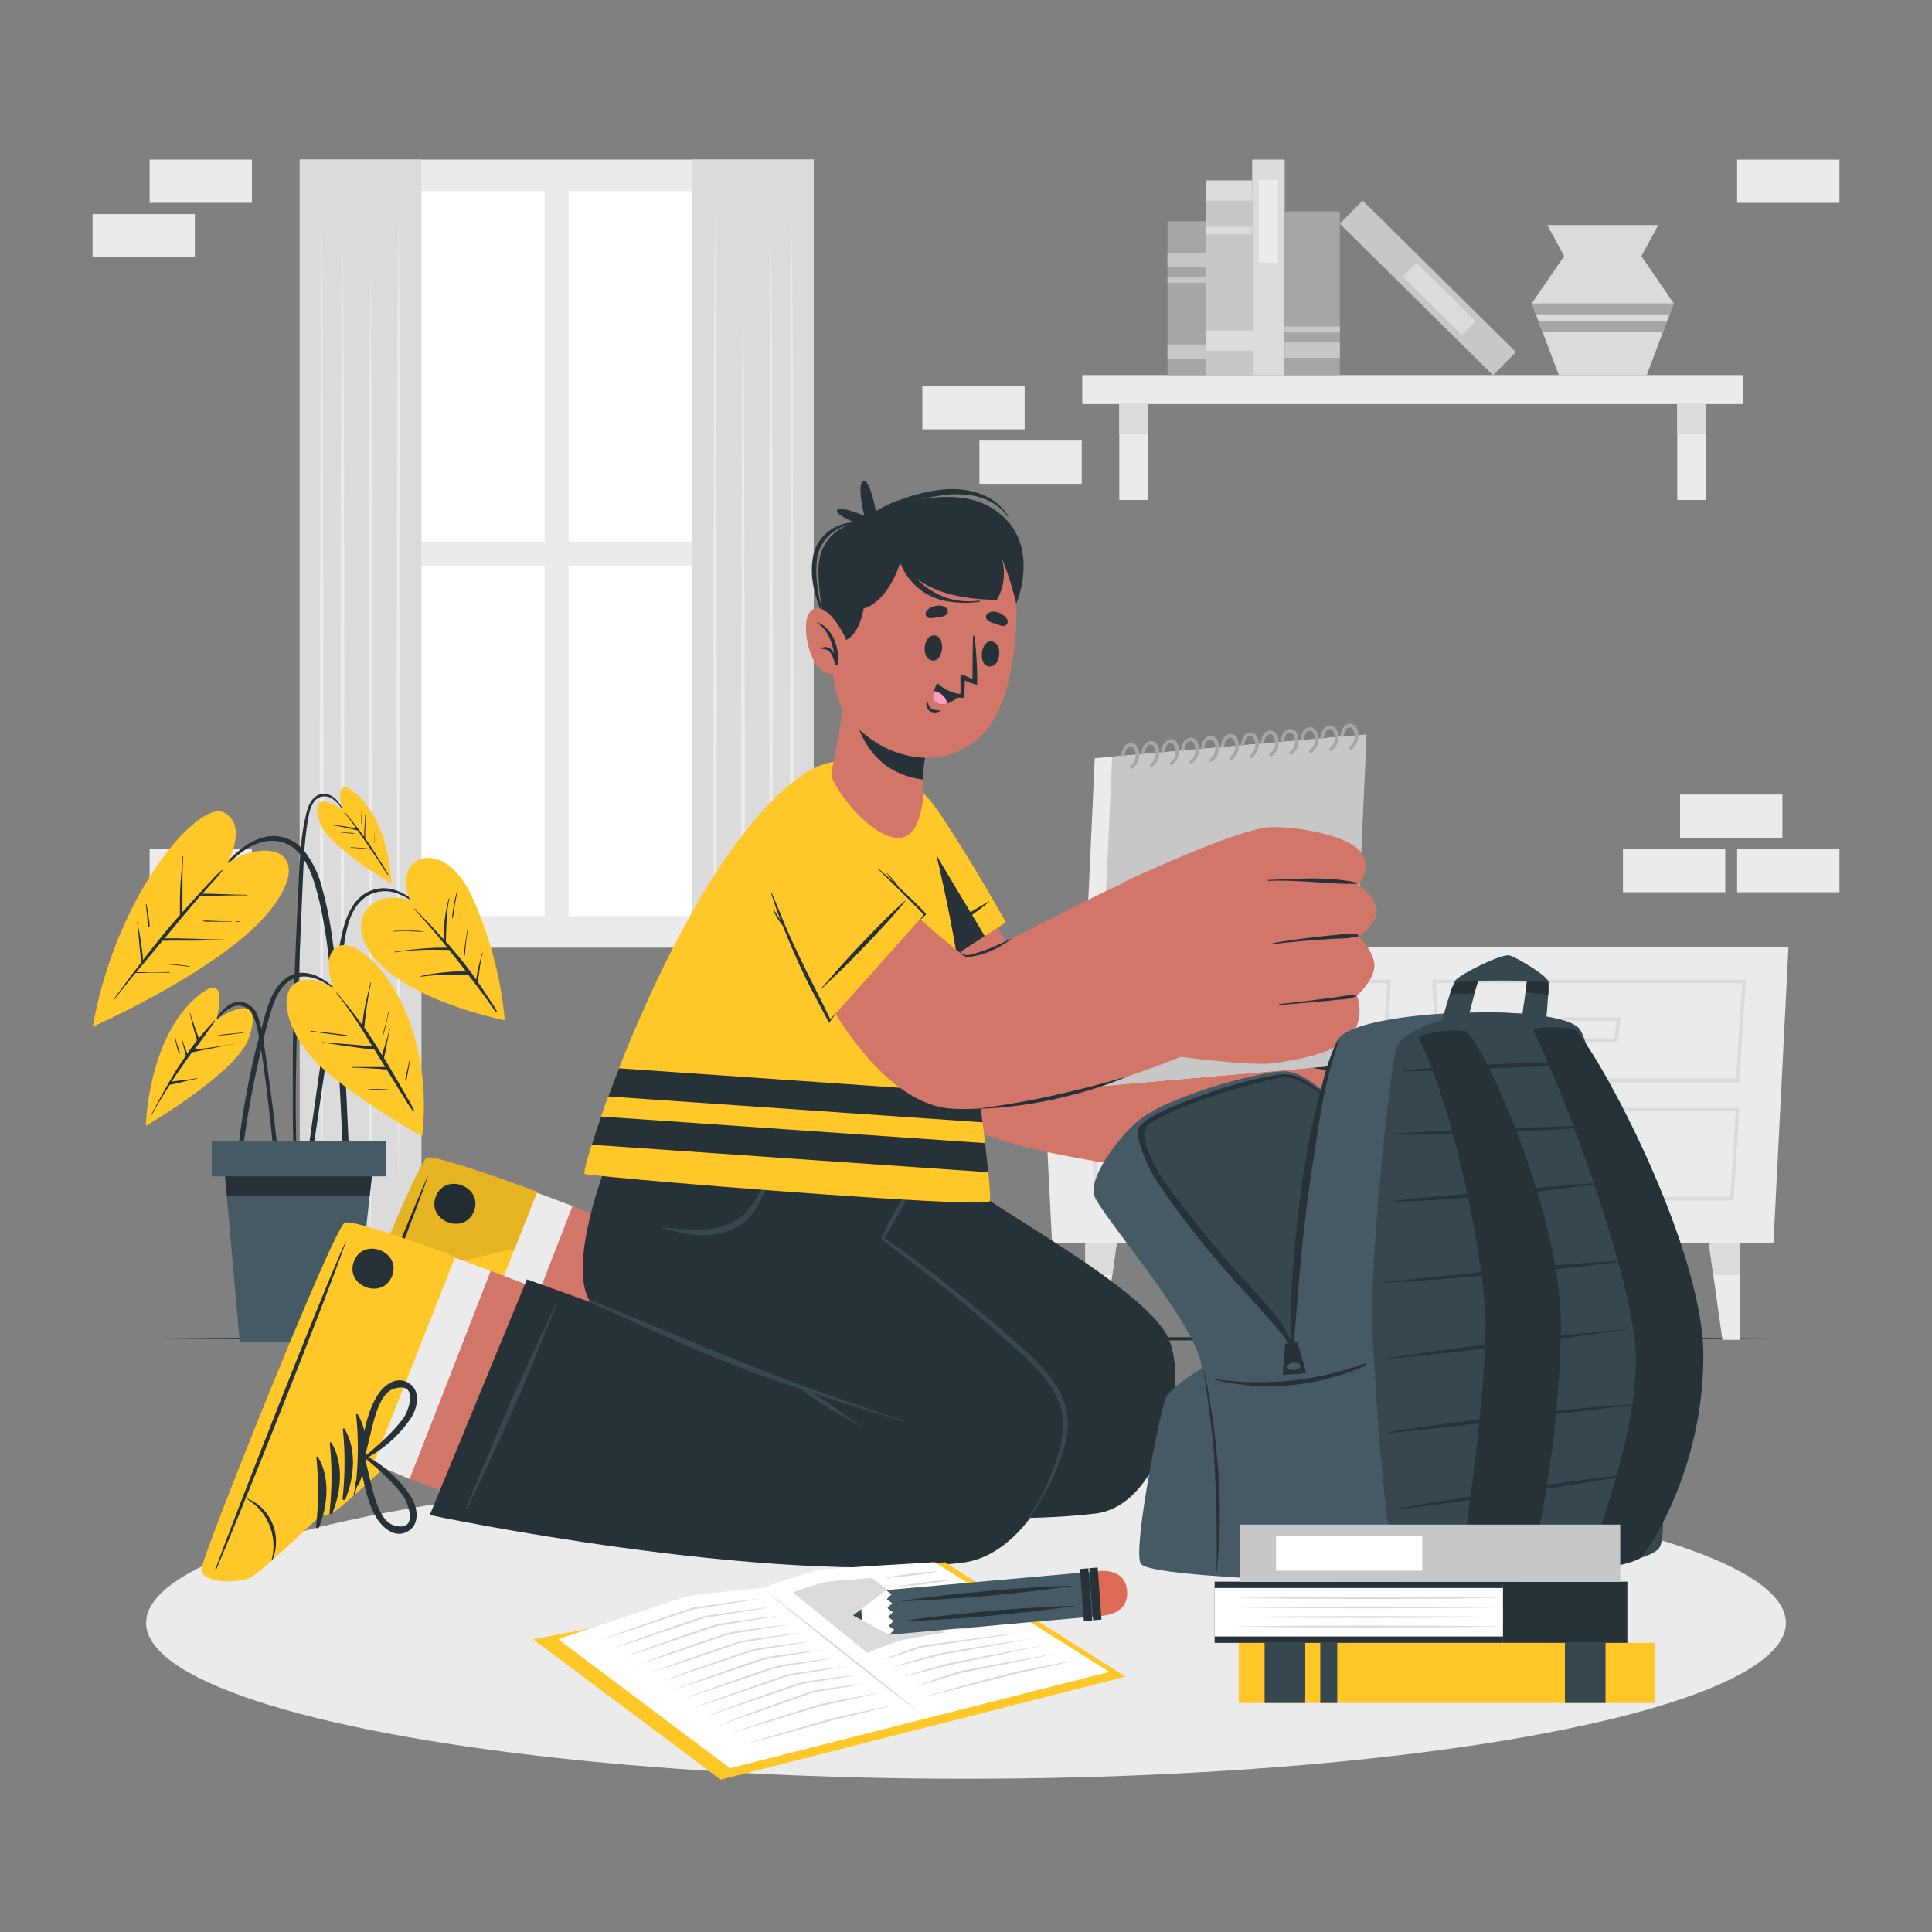 <svg xmlns="http://www.w3.org/2000/svg" viewBox="0 0 500 500"><rect x="0" y="0" width="500" height="500" fill="#808080" stroke="none"/><g id="freepik--background-complete--inject-285"><rect x="434.79" y="205.62" width="26.48" height="11.19" transform="translate(896.07 422.44) rotate(180)" style="fill:#ebebeb"></rect><rect x="449.56" y="219.73" width="26.48" height="11.19" transform="translate(925.61 450.65) rotate(180)" style="fill:#ebebeb"></rect><rect x="420.02" y="219.73" width="26.48" height="11.19" transform="translate(866.52 450.65) rotate(180)" style="fill:#ebebeb"></rect><rect x="38.73" y="219.73" width="26.48" height="11.19" transform="translate(103.93 450.65) rotate(180)" style="fill:#ebebeb"></rect><rect x="38.73" y="41.3" width="26.48" height="11.19" transform="translate(103.93 93.79) rotate(180)" style="fill:#ebebeb"></rect><rect x="23.96" y="55.41" width="26.48" height="11.19" transform="translate(74.39 122.01) rotate(180)" style="fill:#ebebeb"></rect><rect x="449.56" y="41.31" width="26.48" height="11.19" transform="translate(925.61 93.81) rotate(180)" style="fill:#ebebeb"></rect><rect x="253.47" y="114.03" width="26.48" height="11.19" style="fill:#ebebeb"></rect><rect x="238.7" y="99.93" width="26.48" height="11.19" style="fill:#ebebeb"></rect><polygon points="41.24 346.48 93.43 346.24 145.62 346.15 250 345.98 354.38 346.15 406.57 346.24 458.76 346.48 406.57 346.73 354.38 346.81 250 346.98 145.62 346.81 93.43 346.72 41.24 346.48" style="fill:#263238"></polygon><polygon points="272.27 321.63 458.97 321.63 462.86 245.03 268.39 245.03 272.27 321.63" style="fill:#ebebeb"></polygon><path d="M450.12,280.09H372.07l-1.46-26.59h81.22ZM373,279.15h76.28l1.59-24.71H371.6Z" style="fill:#dbdbdb"></path><path d="M448.68,310.69H375.13l-1.2-24h76.25ZM376,309.75H447.8l1.38-22.13H374.92Z" style="fill:#dbdbdb"></path><path d="M418.61,269.68H405.5l-.83-6.42h14.77Zm-12.28-.94h11.45l.59-4.53H405.74Z" style="fill:#dbdbdb"></path><path d="M418.61,301.89H405.5l-.83-6.41h14.77ZM406.33,301h11.45l.59-4.53H405.74Z" style="fill:#dbdbdb"></path><path d="M358.31,280.09H280.26L278.8,253.5H360Zm-77.16-.94h76.28L359,254.44H279.79Z" style="fill:#dbdbdb"></path><path d="M356.87,310.69H283.32l-1.2-24h76.25Zm-72.66-.94H356l1.38-22.13H283.11Z" style="fill:#dbdbdb"></path><path d="M326.8,269.68H313.69l-.83-6.42h14.77Zm-12.28-.94H326l.59-4.53H313.93Z" style="fill:#dbdbdb"></path><path d="M326.8,301.89H313.69l-.83-6.41h14.77ZM314.52,301H326l.59-4.53H313.93Z" style="fill:#dbdbdb"></path><polygon points="289.02 321.63 287.85 329.98 285.49 346.75 280.88 346.75 280.88 321.63 289.02 321.63" style="fill:#ebebeb"></polygon><polygon points="289.02 321.63 287.85 329.98 280.88 329.98 280.88 321.63 289.02 321.63" style="fill:#dbdbdb"></polygon><polygon points="442.23 321.63 443.4 329.98 445.76 346.75 450.37 346.75 450.37 321.63 442.23 321.63" style="fill:#ebebeb"></polygon><polygon points="442.23 321.63 443.4 329.98 450.37 329.98 450.37 321.63 442.23 321.63" style="fill:#dbdbdb"></polygon><rect x="77.57" y="41.3" width="133.02" height="203.96" style="fill:#ebebeb"></rect><rect x="84.82" y="49.47" width="56.17" height="90.72" style="fill:#fff"></rect><rect x="147.17" y="49.47" width="56.17" height="90.72" style="fill:#fff"></rect><rect x="84.82" y="146.37" width="56.17" height="90.72" style="fill:#fff"></rect><rect x="147.17" y="146.37" width="56.17" height="90.72" style="fill:#fff"></rect><rect x="77.57" y="41.3" width="31.51" height="291.8" style="fill:#dbdbdb"></rect><polygon points="103.11 55.17 103.35 86.72 103.44 118.27 103.61 181.37 103.44 244.47 103.35 276.02 103.11 307.57 102.86 276.02 102.77 244.47 102.61 181.37 102.77 118.27 102.86 86.72 103.11 55.17" style="fill:#ebebeb"></polygon><polygon points="88.64 62.49 88.88 90.66 89.02 118.83 89.14 175.17 89.02 231.52 88.88 259.69 88.64 287.86 88.39 259.69 88.25 231.52 88.14 175.17 88.26 118.83 88.4 90.66 88.64 62.49" style="fill:#ebebeb"></polygon><polygon points="95.87 69.14 96.12 102.13 96.2 135.11 96.37 201.09 96.2 267.06 96.12 300.05 95.87 333.03 95.63 300.05 95.54 267.06 95.37 201.09 95.54 135.11 95.63 102.13 95.87 69.14" style="fill:#ebebeb"></polygon><polygon points="83.26 56.84 83.5 91.36 83.59 125.89 83.76 194.93 83.59 263.98 83.5 298.51 83.26 333.03 83.01 298.51 82.93 263.98 82.76 194.93 82.93 125.89 83.02 91.36 83.26 56.84" style="fill:#ebebeb"></polygon><rect x="179.09" y="41.3" width="31.51" height="291.8" transform="translate(389.68 374.4) rotate(180)" style="fill:#dbdbdb"></rect><polygon points="185.06 55.17 185.3 86.72 185.39 118.27 185.56 181.37 185.39 244.47 185.3 276.02 185.06 307.57 184.81 276.02 184.73 244.47 184.56 181.37 184.73 118.27 184.81 86.72 185.06 55.17" style="fill:#ebebeb"></polygon><polygon points="199.53 62.49 199.77 90.66 199.91 118.83 200.02 175.17 199.91 231.52 199.77 259.69 199.53 287.86 199.28 259.69 199.14 231.52 199.03 175.17 199.14 118.83 199.28 90.66 199.53 62.49" style="fill:#ebebeb"></polygon><polygon points="192.29 69.14 192.53 102.13 192.62 135.11 192.79 201.09 192.62 267.06 192.54 300.05 192.29 333.03 192.05 300.05 191.96 267.06 191.79 201.09 191.96 135.11 192.05 102.13 192.29 69.14" style="fill:#ebebeb"></polygon><polygon points="204.91 56.84 205.15 91.36 205.24 125.89 205.4 194.93 205.24 263.98 205.15 298.51 204.91 333.03 204.66 298.51 204.57 263.98 204.41 194.93 204.57 125.89 204.66 91.36 204.91 56.84" style="fill:#ebebeb"></polygon><rect x="280.08" y="97.07" width="171.08" height="7.5" style="fill:#ebebeb"></rect><rect x="289.67" y="104.58" width="7.51" height="24.81" style="fill:#ebebeb"></rect><rect x="289.67" y="104.58" width="7.51" height="7.67" style="fill:#dbdbdb"></rect><rect x="434.07" y="104.58" width="7.51" height="24.81" style="fill:#ebebeb"></rect><rect x="434.07" y="104.58" width="7.51" height="7.67" style="fill:#dbdbdb"></rect><rect x="294.13" y="67.15" width="47.81" height="12.04" transform="translate(391.21 -244.87) rotate(90)" style="fill:#c7c7c7"></rect><rect x="315.41" y="43.31" width="5.25" height="12.04" transform="translate(367.37 -268.71) rotate(90)" style="fill:#dbdbdb"></rect><rect x="317.06" y="53.65" width="1.95" height="12.04" transform="translate(377.7 -258.37) rotate(90)" style="fill:#dbdbdb"></rect><rect x="316.16" y="81.41" width="5.25" height="13.54" transform="translate(406.96 -230.61) rotate(90)" style="fill:#dbdbdb"></rect><rect x="300.38" y="64.98" width="55.78" height="8.41" transform="translate(397.45 -259.08) rotate(90)" style="fill:#dbdbdb"></rect><rect x="317.5" y="54.74" width="21.45" height="5.05" transform="translate(385.5 -270.96) rotate(90)" style="fill:#ebebeb"></rect><rect x="341.66" y="70.28" width="55.78" height="8.42" transform="translate(159.08 -238.27) rotate(44.67)" style="fill:#c7c7c7"></rect><rect x="361.74" y="74.81" width="21.45" height="5.05" transform="translate(161.92 -239.5) rotate(44.67)" style="fill:#dbdbdb"></rect><rect x="318.43" y="68.76" width="42.37" height="14.29" transform="translate(415.51 -263.71) rotate(90)" style="fill:#a6a6a6"></rect><rect x="337.64" y="83.47" width="3.95" height="14.29" transform="translate(430.23 -248.99) rotate(90)" style="fill:#c7c7c7"></rect><rect x="338.85" y="78.14" width="1.53" height="14.29" transform="translate(424.9 -254.33) rotate(90)" style="fill:#c7c7c7"></rect><rect x="287.17" y="72.24" width="39.81" height="9.87" transform="translate(384.26 -229.9) rotate(90)" style="fill:#a6a6a6"></rect><rect x="305.23" y="86.07" width="3.71" height="9.87" transform="translate(398.09 -216.07) rotate(90)" style="fill:#c7c7c7"></rect><rect x="305.23" y="62.4" width="3.71" height="9.87" transform="translate(374.41 -239.75) rotate(90)" style="fill:#c7c7c7"></rect><rect x="306.36" y="67.51" width="1.44" height="9.87" transform="translate(379.53 -234.63) rotate(90)" style="fill:#c7c7c7"></rect><polygon points="433.18 78.52 432.1 81.36 431.45 83.09 430.37 85.94 426.17 97.08 403.43 97.08 399.22 85.94 398.14 83.09 397.49 81.36 396.41 78.52 404.8 66.3 400.45 58.24 429.16 58.24 424.79 66.3 433.18 78.52" style="fill:#dbdbdb"></polygon><polygon points="433.18 78.52 432.1 81.36 397.49 81.36 396.41 78.52 433.18 78.52" style="fill:#a6a6a6"></polygon><polygon points="431.45 83.09 430.37 85.94 399.22 85.94 398.14 83.09 431.45 83.09" style="fill:#a6a6a6"></polygon></g><g id="freepik--Shadow--inject-285"><ellipse cx="250" cy="420" rx="212.19" ry="40.34" style="fill:#ebebeb"></ellipse></g><g id="freepik--Plant--inject-285"><path d="M111.35,236.82c-3.8-3.72-8.71-8.22-14.52-6.61-5.46,1.51-7.55,7.47-8.53,12.44C87,249.05,86.06,255.52,85,262s-2,13-2.93,19.55q-.8,5.52-1.57,11.05c-.25,1.84-.51,3.68-.76,5.52s-.56,3.62-.66,5.44c0,.58.88.66,1,.11.71-3.07,1-6.27,1.45-9.39s.9-6.27,1.36-9.4c.91-6.23,1.86-12.45,2.79-18.68s1.91-12.45,2.91-18.66c.84-5.28,1.24-11.83,5.91-15.31a9.07,9.07,0,0,1,8.75-.82c3.07,1.18,5.53,3.38,7.94,5.56C111.31,237,111.42,236.89,111.35,236.82Z" style="fill:#263238"></path><path d="M106.15,233s-7.77-2.79-11.6,2.87.75,20.08,36.1,28.21a99.72,99.72,0,0,0-8.5-32C114.57,215.62,101.06,221.88,106.15,233Z" style="fill:#FFC727"></path><path d="M128.62,261.74a27.27,27.27,0,0,0-1.78-2.86c-.59-.92-1.19-1.82-1.79-2.73l-1.38-2c0-.16,0-.33.06-.5l.12-.92c.09-.67.19-1.33.28-2s.21-1.32.34-2a10.28,10.28,0,0,1,.46-2.08.08.08,0,1,0-.16,0,7.75,7.75,0,0,1-.31,1.17l-.24.9c-.17.67-.33,1.34-.48,2s-.26,1.24-.37,1.87c-.05.31-.09.61-.13.91-.63-.9-1.28-1.79-1.94-2.66-1.88-2.48-3.86-4.85-5.92-7.18,0,0,0,0,0-.06.19-3.71.1-7.39.92-11,0-.09-.13-.15-.15-.05a38.16,38.16,0,0,0-1.32,10.57c-.74-.83-1.48-1.64-2.23-2.45-1.73-1.85-3.48-3.68-5.27-5.46-.07-.07-.19,0-.12.11,3,3.21,5.81,6.54,8.57,9.95a60.73,60.73,0,0,0-6.47.23c-2.39.18-4.78.49-7.16.82-.1,0-.07.17,0,.15a68.11,68.11,0,0,1,7.14-.64c2.31-.09,4.6,0,6.91,0q2.24,2.76,4.41,5.58h-.33c-.54,0-1.08,0-1.62,0-1.08,0-2.15.09-3.22.19a47.83,47.83,0,0,0-6.53,1,.08.08,0,0,0,0,.16c2.17-.25,4.35-.45,6.53-.53,1,0,2.09,0,3.13,0,.54,0,1.08,0,1.63,0a2,2,0,0,0,.89-.08q1.43,1.84,2.84,3.71c.75,1,1.49,2,2.22,3s1.41,2.14,2.24,3.11C128.55,261.91,128.66,261.82,128.62,261.74Z" style="fill:#263238"></path><path d="M109.53,241.05a23.88,23.88,0,0,0-3.78-.18c-1.26,0-2.53,0-3.79.08a.08.08,0,1,0,0,.15c1.28-.09,2.56-.11,3.84-.09s2.48.14,3.71.1C109.56,241.11,109.57,241.06,109.53,241.05Z" style="fill:#263238"></path><path d="M120.62,243.9c.15-1.21.3-2.42.56-3.61a.08.08,0,1,0-.16,0c-.18,1.19-.41,2.37-.59,3.55l-.24,1.79a8.76,8.76,0,0,0-.14,1.69c0,.1.18.11.21,0a10.4,10.4,0,0,0,.18-1.68C120.49,245.05,120.56,244.47,120.62,243.9Z" style="fill:#263238"></path><path d="M118.3,230.52c-.31,1.18-.62,2.37-.83,3.56-.11.61-.21,1.22-.29,1.83a7.67,7.67,0,0,0-.12,1.79s.08.05.09,0a8.87,8.87,0,0,0,.28-1.7c.08-.59.17-1.17.27-1.76.22-1.23.44-2.45.75-3.66C118.47,230.48,118.32,230.42,118.3,230.52Z" style="fill:#263238"></path><path d="M72.26,302.22c-.19-2.22-.41-4.45-.64-6.67q-.7-6.6-1.59-13.19c-.59-4.37-1.16-8.76-1.86-13.12a31.85,31.85,0,0,0-1.35-5.95,5.65,5.65,0,0,0-3.3-3.73c-4.16-1.43-7,2.88-8.64,5.93-.05.09.08.16.14.08,1-1.45,3.78-5.5,6.94-5.32,2.12.13,3.82,1.63,4.84,6.93,2.54,13.19,4.83,40,5.09,41.71.15.93.8.89.81-.11C72.71,306.59,72.45,304.4,72.26,302.22Z" style="fill:#263238"></path><path d="M56,263.85s3.63-12.84-4.4-6.42c-13.38,10.69-13.85,33.93-13.85,33.93s23.78-13.81,26.73-22.93C68.89,254.86,56,263.85,56,263.85Z" style="fill:#FFC727"></path><path d="M60.5,270.15c-1.87.38-3.76.63-5.64.9l-2.68.37c-.6.09-1.21.15-1.82.22,1.77-2.44,3.56-4.87,5.26-7.36a.1.1,0,0,0-.16-.12,54.44,54.44,0,0,0-4,4.59c-.35-1-.71-2-1.06-3-.4-1.15-.84-2.29-1.13-3.48,0-.1-.18-.05-.15,0,.32,1.17.55,2.37.87,3.55s.65,2.27,1,3.38c-.87,1.13-1.71,2.29-2.52,3.46-.41-1.16-.92-2.29-1.27-3.46,0-.1-.19-.06-.16,0,.43,1.31.66,2.66,1.06,4-.55.8-1.09,1.6-1.61,2.4-1,1.48-1.87,3-2.76,4.52a.36.36,0,0,0-.2.36c-1.51,2.59-2.93,5.23-4.35,7.89,0,.09.1.17.14.08,1.42-2.63,3-5.19,4.62-7.7h0a3.09,3.09,0,0,1,.77-.15l.83-.18c.61-.13,1.22-.29,1.83-.45,1.21-.29,2.4-.58,3.63-.79.1,0,0-.17-.05-.15-1.44.27-2.88.43-4.34.6-.69.08-1.37.17-2.05.28h-.1q1.27-2,2.6-3.86c.86-1.25,1.75-2.49,2.64-3.73.83-.11,1.64-.33,2.46-.49l2.76-.53c1.84-.37,3.68-.78,5.53-1.09C60.65,270.29,60.6,270.13,60.5,270.15Z" style="fill:#263238"></path><path d="M46.21,271.42c-.11-.34-.21-.68-.32-1a20.1,20.1,0,0,1-.55-2.16c0-.1-.17-.05-.15.05.15.72.32,1.45.49,2.17a13,13,0,0,0,.62,2.13.15.15,0,0,0,.28-.08C46.47,272.14,46.33,271.78,46.21,271.42Z" style="fill:#263238"></path><path d="M62.93,267.18c-1.08.16-2.17.24-3.27.33s-2.18.25-3.26.42c-.06,0-.07.1,0,.09,1.09-.07,2.18-.16,3.27-.3s2.17-.31,3.27-.38C63,267.33,63,267.16,62.93,267.18Z" style="fill:#263238"></path><path d="M89.77,286c-.43-9.45-1-18.89-2-28.3-.47-4.69-1-9.38-1.66-14A99.93,99.93,0,0,0,83.42,230a26.09,26.09,0,0,0-4.52-9.58,10.27,10.27,0,0,0-9.14-4c-4.14.51-7.47,3.12-10.35,5.95-3.23,3.18-6.19,6.65-9.18,10-.76.86-1.51,1.73-2.26,2.6-.06.08.05.19.12.11,2.93-3.36,6-6.63,9.15-9.75,2.94-2.89,6-6,10-7.24a10.45,10.45,0,0,1,5.84-.14,9.27,9.27,0,0,1,4,2.53c2.3,2.38,3.58,5.61,4.5,8.74,2.54,8.69,3.45,17.8,4.39,26.77s1.61,18.25,2.07,27.41.82,18.41,1.7,27.59c.11,1.13.26,2.26.4,3.38.1.76,1.28.76,1.22,0C90.63,305,90.19,295.47,89.77,286Z" style="fill:#263238"></path><path d="M58.89,223.44s5.4-10-1-13.19S30.19,230.87,24,265.71c0,0,34.47-15.25,46.18-30.45S68.57,216.72,58.89,223.44Z" style="fill:#FFC727"></path><path d="M64,231.57c-3.87,0-7.74-.3-11.61-.27l2.18-2.49a37.49,37.49,0,0,0,3-3.52c0-.08-.06-.19-.14-.13a26.24,26.24,0,0,0-2.93,2.94c-1,1-1.94,2.06-2.9,3.1-1.48,1.6-2.93,3.23-4.38,4.87,0-.16,0-.32,0-.47,0-.68,0-1.36,0-2,0-1.31,0-2.63,0-3.94,0-2.67,0-5.34.2-8,0-.1-.15-.1-.16,0-.18,2.67-.46,5.34-.59,8-.06,1.32-.1,2.63-.11,4,0,.67,0,1.35,0,2,0,.37,0,.76,0,1.14-.22.26-.46.51-.68.76-3.1,3.54-6,7.19-8.9,10.91,0-.21,0-.42,0-.62,0-.41-.09-.82-.13-1.23-.1-.89-.23-1.77-.36-2.66s-.25-1.66-.39-2.49-.39-1.87-.46-2.81a.08.08,0,1,0-.16,0,24.7,24.7,0,0,1,.33,2.84c.08.85.16,1.7.23,2.56s.16,1.7.25,2.56l.12,1.23c0,.2,0,.41.07.61a1.17,1.17,0,0,0,.17.49c-.49.64-1,1.28-1.47,1.92-2,2.59-3.88,5.21-5.8,7.82-.06.08.06.19.12.11,1.82-2.37,3.69-4.7,5.58-7,1.42.06,2.87-.05,4.29-.07s3,0,4.48,0a.08.08,0,0,0,0-.16c-1.5,0-3,.05-4.49.06s-2.75-.07-4.11,0c1.66-2,3.35-4,5-6l1.85-2.19a8.33,8.33,0,0,0,1.73,0h2c1.27,0,2.54,0,3.82,0,2.63,0,5.26-.13,7.89-.14.1,0,.1-.15,0-.16-2.64,0-5.27-.14-7.91-.21-1.27,0-2.54-.07-3.82-.09l-2,0c-.39,0-.78,0-1.18,0L47,237.54a.24.24,0,0,0,.08-.09c1.41-1.67,2.82-3.33,4.25-5l.59-.67c4,.12,8-.14,12-.06C64.07,231.73,64.06,231.57,64,231.57Z" style="fill:#263238"></path><path d="M62,238.42H61a.07.07,0,0,0,0,.14H62A.08.08,0,0,0,62,238.42Z" style="fill:#263238"></path><path d="M59.89,238.43c-1.24,0-2.48,0-3.72-.08l-1.86-.06a7.14,7.14,0,0,0-1.73,0,.06.06,0,0,0,0,.12,6.7,6.7,0,0,0,1.73.12l1.87,0H59.9C60,238.59,60,238.43,59.89,238.43Z" style="fill:#263238"></path><path d="M49.06,250.06a51.51,51.51,0,0,0-7.63-.68s0,.05,0,.05c2.54.24,5.07.38,7.59.79C49.12,250.24,49.16,250.08,49.06,250.06Z" style="fill:#263238"></path><path d="M38.69,239c0-.22,0-.44-.08-.66-.06-.5-.14-1-.22-1.49-.15-.95-.31-1.9-.49-2.84,0-.08-.17-.06-.16,0,.12,1,.22,2,.32,2.92l.12,1.44a4.13,4.13,0,0,0,.19,1.37.19.19,0,0,0,.34-.05A1.94,1.94,0,0,0,38.69,239Z" style="fill:#263238"></path><path d="M89.43,210.62c-1.24-2.3-2.81-5.33-5.89-5.14-2.54.16-3.69,2.75-4.23,4.9-1.68,6.63-1.8,13.63-2.13,20.43-.69,14.37-1.31,28.75-1.4,43.14q0,6,0,12c0,4.07,0,8.16.28,12.22a.3.3,0,0,0,.6,0c0-3.48-.1-7-.11-10.44s0-6.79.06-10.19q.17-10.32.55-20.62c.26-6.83.56-13.66.85-20.49.14-3.41.28-6.83.44-10.24s.29-6.62.67-9.91c.21-1.84.48-3.68.87-5.49a7.61,7.61,0,0,1,1.59-3.69,3.47,3.47,0,0,1,4.49-.33,9.57,9.57,0,0,1,3.19,4C89.34,210.79,89.47,210.71,89.43,210.62Z" style="fill:#263238"></path><path d="M88.59,209.52s-2.53-8.94,3.07-4.47c9.32,7.44,9.65,23.63,9.65,23.63s-16.57-9.62-18.63-16C79.61,203.26,88.59,209.52,88.59,209.52Z" style="fill:#FFC727"></path><path d="M97.82,222l-.47-.73a4.82,4.82,0,0,0,0-.76v-1.16c0-.75.05-1.51.09-2.26a.08.08,0,0,0-.16,0c0,.74-.07,1.48-.09,2.23,0,.37,0,.74,0,1.11,0,.14,0,.31,0,.48q-1-1.51-2-3l-.62-.84a17.8,17.8,0,0,1,0-2.92c0-1,0-2.08.07-3.12,0-.1-.16-.1-.16,0,0,1.08-.08,2.16-.14,3.24a19.74,19.74,0,0,0-.06,2.31c-1.6-2.18-3.3-4.27-5-6.36-.06-.07-.18,0-.12.1,1.06,1.35,2.08,2.73,3.08,4.13-2-.46-3.93-.72-5.91-1-.1,0-.14.14,0,.16,2.1.32,4.16.84,6.23,1.3h0c.79,1.12,1.57,2.24,2.35,3.37l.94,1.38h-.09l-.64-.09q-.69-.08-1.38-.12c-1-.08-1.91-.13-2.87-.18-.1,0-.1.16,0,.16.94,0,1.88.09,2.81.19l1.48.18.65.08.19,0,1.59,2.34c.94,1.39,1.77,2.87,2.77,4.2a.08.08,0,0,0,.13-.08A43.14,43.14,0,0,0,97.82,222Z" style="fill:#263238"></path><path d="M93.7,211.94v-1a16,16,0,0,1,.09-2.19.08.08,0,1,0-.16,0c0,.73-.08,1.45-.11,2.17,0,.36,0,.73,0,1.09v.5a1.51,1.51,0,0,0,0,.52.07.07,0,0,0,.14,0,1.55,1.55,0,0,0,0-.48Z" style="fill:#263238"></path><path d="M91.65,215.65c-.62-.11-1.25-.14-1.87-.19s-1.37-.12-2-.21a.08.08,0,1,0,0,.16c1.3.08,2.61.32,3.92.36C91.71,215.78,91.72,215.66,91.65,215.65Z" style="fill:#263238"></path><path d="M96.85,215.7c.05.07,0,.27,0,.35V217c0,.21,0,.42,0,.63a1.4,1.4,0,0,0,0,.54s0,0,.06,0a.46.46,0,0,0,0-.26V217c0-.21,0-.42,0-.63V216c0-.08,0-.27,0-.34S96.75,215.55,96.85,215.7Z" style="fill:#263238"></path><path d="M89.81,258.33c-3.48-2.62-6.61-6.37-11.3-6.56-3.87-.15-6.58,2.76-8.13,6a34.67,34.67,0,0,0-1.89,5.35q-1,3.66-2,7.37-1.82,7.29-3.1,14.7c-.47,2.75-.91,5.51-1.26,8.28a70.93,70.93,0,0,0-.81,8.48.44.44,0,0,0,.86.1c.48-2.32.67-4.71,1-7.05s.7-4.71,1.09-7.06q1.2-7,2.78-14c1-4.38,2-8.83,3.39-13.1,1-3.06,2.64-6.63,6-7.73,5-1.67,9.59,2.58,13.27,5.35C89.78,258.51,89.89,258.39,89.81,258.33Z" style="fill:#263238"></path><path d="M86.2,255.83s-3.21-9.17,1.44-11c7-2.69,25.18,17.83,21.61,49.27,0,0-14.07-7.76-24.47-16.48s-13-20.12-8.48-23.07S86.2,255.83,86.2,255.83Z" style="fill:#FFC727"></path><path d="M107.15,287.39a24.09,24.09,0,0,0-1.69-3.17c-.6-1.08-1.2-2.15-1.82-3.21-1.21-2.07-2.41-4.15-3.65-6.2l-.61-1c0-.12.05-.25.07-.37l.21-.91c.16-.68.27-1.37.4-2.06.25-1.34.49-2.71.85-4,0-.09-.13-.13-.16,0-.28,1.34-.71,2.66-1.1,4-.2.65-.41,1.29-.58,1.95l-.18.67c-1.49-2.45-3-4.89-4.66-7.25a3.34,3.34,0,0,0,.17-1c0-.46.1-.92.16-1.38.12-1,.24-2.07.39-3.1.3-2,.6-4,1.1-6,0-.1-.13-.13-.16,0-.5,2-1,4-1.42,6-.18,1-.36,2-.49,3-.06.5-.12,1-.17,1.5,0,.14,0,.29-.06.45-.5-.72-1-1.43-1.53-2.12-1.61-2.12-3.28-4.18-5-6.24-.07-.08-.2,0-.13.09a111.4,111.4,0,0,1,7.92,11.56c.46.74.91,1.48,1.36,2.22l-.45-.05c-.59-.08-1.18-.11-1.77-.17l-3.56-.31c-2.37-.19-4.75-.33-7.11-.59-.11,0-.13.15,0,.16,2.4.28,4.78.66,7.17,1,1.17.17,2.35.32,3.53.48a14.07,14.07,0,0,0,2.71.27c.93,1.52,1.87,3,2.8,4.54a4.47,4.47,0,0,0-.63,0H95.68c-1.53,0-3.06,0-4.58,0-.11,0-.09.16,0,.16,1.55,0,3.09.1,4.64.18l2.2.13,1.09.08a2.25,2.25,0,0,0,1,0l2.38,3.87c.73,1.19,1.46,2.37,2.22,3.55a27.88,27.88,0,0,0,2.39,3.58C107.06,287.54,107.19,287.49,107.15,287.39Z" style="fill:#263238"></path><path d="M100.44,262a22.08,22.08,0,0,1-.63,3c-.26,1-.55,2-.88,3a.1.1,0,1,0,.19.06c.31-1,.59-2,.83-3s.4-2,.65-3.05A.08.08,0,0,0,100.44,262Z" style="fill:#263238"></path><path d="M90.1,268.12a1.18,1.18,0,0,0-.77-.29L88,267.65c-.82-.11-1.65-.2-2.47-.3-1.72-.2-3.44-.37-5.15-.58-.1,0-.13.14,0,.15,1.62.2,3.23.45,4.85.66l2.37.31,1.15.12a4,4,0,0,1,1.3.23A.07.07,0,0,0,90.1,268.12Z" style="fill:#263238"></path><path d="M100.42,281.94c-.81-.06-1.63-.09-2.44-.11l-1.23,0-.59,0a3.29,3.29,0,0,1-.77,0c-.11,0-.12.18,0,.16a4.33,4.33,0,0,1,.72,0l.63,0L98,282c.81.05,1.63.09,2.44.1C100.51,282.12,100.52,282,100.42,281.94Z" style="fill:#263238"></path><path d="M105.38,278.43l.27-1.39c.16-.9.33-1.81.49-2.71a.08.08,0,1,0-.15,0l-.6,2.65c-.1.44-.2.88-.29,1.32,0,.21-.08.41-.13.62a1.75,1.75,0,0,0-.07.64c0,.08.12.14.18.06A3.26,3.26,0,0,0,105.38,278.43Z" style="fill:#263238"></path><polygon points="57.72 298.43 58.7 309.58 62.03 347.21 91.5 347.21 95.66 309.58 96.89 298.43 57.72 298.43" style="fill:#455a64"></polygon><polygon points="57.72 298.43 58.7 309.58 95.66 309.58 96.89 298.43 57.72 298.43" style="fill:#263238"></polygon><rect x="54.8" y="295.39" width="45.01" height="9.04" transform="translate(154.61 599.83) rotate(180)" style="fill:#455a64"></rect></g><g id="freepik--Character--inject-285"><path d="M74.22,388.28c-.19,3.25,9.11,4,12.94,1.83a88.46,88.46,0,0,0,8.79-7.5c9.15-8.4,21.79-20.67,21.79-20.67l9.61,4.11,39.21,14.3,26.32-50.82s-22.7-9.11-44.27-17.25c-3.32-1.25-6.59-2.46-9.77-3.63l-.59-.22c-14.47-5.26-26.46-9.22-27.66-8.34C107.34,302.44,74.4,385,74.22,388.28Z" style="fill:#d3766a"></path><path d="M148.17,312.11c-4.24,10.92-15.78,40.65-21,53.86l-9.41-4S105.1,374.22,96,382.62c-4.16,3.81-7.58,6.81-8.79,7.5-3.83,2.17-13.13,1.41-12.94-1.84s33.12-85.84,36.37-88.19c1.2-.88,13.19,3.08,27.66,8.34l.59.22C141.88,309.78,145,310.92,148.17,312.11Z" style="fill:#ebebeb"></path><path d="M73.28,389.34c.2-3.32,33.76-87.26,37.06-89.65,1.25-.92,13.76,3.26,28.73,8.73L117.59,362.6S90.36,389,86.46,391.23,73.09,392.67,73.28,389.34Z" style="fill:#FFC727"></path><path d="M77.12,389.48c6-13.93,28.74-70.69,33.59-84.92,0-.11,0-.14-.09,0-6.22,13.68-28.53,70.62-33.73,84.86C76.78,389.69,77,389.77,77.12,389.48Z" style="fill:#263238"></path><path d="M91.64,387a12.17,12.17,0,0,0-.07-9.79,11.81,11.81,0,0,0-6.26-6.15c-.08,0-.15.13-.06.17A14.08,14.08,0,0,1,91.46,387,.1.1,0,0,0,91.64,387Z" style="fill:#263238"></path><path d="M114,367.5c2.33-5.6,2.95-12.93-.26-18.27-.12-.2-.41,0-.39.18a83.78,83.78,0,0,1-.08,17.91A.38.38,0,0,0,114,367.5Z" style="fill:#263238"></path><path d="M110.57,371.17c2.33-5.6,3-12.93-.25-18.27-.12-.2-.42,0-.4.18a83.78,83.78,0,0,1-.08,17.91A.38.38,0,0,0,110.57,371.17Z" style="fill:#263238"></path><path d="M107.14,374.84c2.33-5.6,3-12.93-.25-18.27-.13-.2-.42,0-.4.18a83.78,83.78,0,0,1-.08,17.91A.38.38,0,0,0,107.14,374.84Z" style="fill:#263238"></path><path d="M103.71,378.51c2.33-5.6,3-12.93-.26-18.27-.12-.2-.41,0-.39.18a83.78,83.78,0,0,1-.08,17.91A.38.38,0,0,0,103.71,378.51Z" style="fill:#263238"></path><path d="M122.64,313.49c2.51-6.32-7.32-10.23-9.83-3.9S120.13,319.83,122.64,313.49Z" style="fill:#263238"></path><path d="M126.6,379.59c3.51-1.9,2.63-6.42.88-9.16a31.84,31.84,0,0,0-12.36-10.87.15.15,0,0,0-.23.11c-.45,0-1,.3-.86.83,1.17,5.12,1.79,10.74,4.5,15.34C120.11,378.53,123.29,381.4,126.6,379.59Zm-9.21-11.69c-.63-2.51-1.14-5-1.87-7.5a92.54,92.54,0,0,1,7.07,6.51,33.75,33.75,0,0,1,3,3.57c1.37,2,3.87,9.38-2.48,7.49C119.59,376.93,118.15,370.88,117.39,367.9Z" style="fill:#263238"></path><path d="M118.63,344.73c-2.71,4.6-3.34,10.22-4.52,15.34-.12.53.41.87.86.83a.16.16,0,0,0,.23.11,31.82,31.82,0,0,0,12.37-10.85c1.76-2.74,2.64-7.25-.86-9.16C123.4,339.19,120.22,342,118.63,344.73Zm4.57-2.12c6.35-1.88,3.84,5.53,2.47,7.5a35.11,35.11,0,0,1-3,3.57c-2.19,2.36-4.68,4.37-7.08,6.49.73-2.47,1.24-5,1.89-7.49C118.25,349.69,119.69,343.65,123.2,342.61Z" style="fill:#263238"></path><path d="M139.07,308.42l-5.85,14.75-37.48,8.64c7.57-18.37,13.18-31.09,14.6-32.12C111.59,298.77,124.1,303,139.07,308.42Z" style="opacity:0.1"></path><path d="M149.83,378.92s72.49,16.42,123.42,13.65q5.29-.29,10.24-.87c18-2.13,25.06-36.15,18-47-7.25-11.13-33.27-25.83-47.25-35.21-4.4-2.94-6.34-8.68-6.34-8.68H196.64s-11.17,12.7-5.51,22.59a2.73,2.73,0,0,0,.32.49L175,317.94Z" style="fill:#263238"></path><path d="M171.72,351.14c3.87-8.84,8.14-17.49,12.09-26.29.07-.17.34-.08.27.09-3.71,8.87-7.12,17.85-11,26.66s-8.08,17.5-12.15,26.25c-.11.22-.47.11-.37-.12C164.31,368.87,167.87,360,171.72,351.14Z" style="fill:#455a64"></path><path d="M53,405.06c-.19,3.25,9.11,4,12.94,1.84a90,90,0,0,0,8.8-7.51c9.14-8.39,21.78-20.67,21.78-20.67l9.61,4.11,39.21,14.3,26.32-50.82s-22.7-9.11-44.27-17.25c-3.32-1.25-6.59-2.46-9.77-3.63l-.59-.22C102.59,320,90.6,316,89.4,316.87,86.15,319.22,53.21,401.79,53,405.06Z" style="fill:#d3766a"></path><path d="M127,328.89c-4.24,10.92-15.78,40.65-21,53.86l-9.41-4S83.91,391,74.76,399.4c-4.16,3.81-7.58,6.81-8.79,7.5-3.83,2.17-13.13,1.41-12.94-1.84s33.12-85.84,36.37-88.19c1.2-.88,13.19,3.08,27.66,8.34l.59.22C120.69,326.56,123.81,327.7,127,328.89Z" style="fill:#ebebeb"></path><path d="M52.09,406.12c.2-3.32,33.76-87.26,37.06-89.65,1.25-.92,13.76,3.26,28.73,8.73L96.4,379.38S69.18,405.77,65.27,408,51.9,409.45,52.09,406.12Z" style="fill:#FFC727"></path><path d="M55.93,406.26c6-13.93,28.75-70.69,33.59-84.91,0-.12,0-.15-.09,0C83.21,335,60.9,391.93,55.7,406.17,55.59,406.47,55.81,406.56,55.93,406.26Z" style="fill:#263238"></path><path d="M70.45,403.82a12.19,12.19,0,0,0-.07-9.8,11.76,11.76,0,0,0-6.26-6.14c-.08,0-.14.12-.06.17a14.05,14.05,0,0,1,6.21,15.7A.1.1,0,0,0,70.45,403.82Z" style="fill:#263238"></path><path d="M92.82,384.28c2.33-5.6,3-12.92-.26-18.27-.12-.2-.41,0-.39.18a83.78,83.78,0,0,1-.08,17.91A.38.38,0,0,0,92.82,384.28Z" style="fill:#263238"></path><path d="M89.38,388c2.33-5.6,3-12.92-.25-18.27-.12-.2-.42,0-.4.18a83.78,83.78,0,0,1-.08,17.91A.38.38,0,0,0,89.38,388Z" style="fill:#263238"></path><path d="M86,391.62c2.33-5.6,3-12.92-.25-18.27-.13-.2-.42,0-.4.18a83.78,83.78,0,0,1-.08,17.91A.38.38,0,0,0,86,391.62Z" style="fill:#263238"></path><path d="M82.52,395.29c2.33-5.6,3-12.92-.26-18.27-.12-.2-.41,0-.39.18a83.78,83.78,0,0,1-.08,17.91A.38.38,0,0,0,82.52,395.29Z" style="fill:#263238"></path><path d="M101.45,330.27C104,324,94.13,320,91.62,326.38S98.94,336.61,101.45,330.27Z" style="fill:#263238"></path><path d="M105.41,396.38c3.51-1.91,2.63-6.42.88-9.16a31.87,31.87,0,0,0-12.36-10.88.16.16,0,0,0-.23.11c-.45,0-1,.3-.86.83,1.17,5.12,1.79,10.74,4.5,15.35C98.92,395.32,102.1,398.18,105.41,396.38Zm-9.21-11.7c-.63-2.5-1.14-5-1.87-7.5,2.4,2.13,4.89,4.14,7.08,6.51a34.91,34.91,0,0,1,3,3.57c1.37,2,3.87,9.38-2.48,7.49C98.4,393.71,97,387.66,96.2,384.68Z" style="fill:#263238"></path><path d="M97.44,361.51c-2.71,4.61-3.34,10.22-4.52,15.34-.12.53.41.87.86.83a.15.15,0,0,0,.23.11,31.84,31.84,0,0,0,12.38-10.85c1.75-2.74,2.63-7.25-.87-9.16C102.21,356,99,358.83,97.44,361.51Zm4.57-2.12c6.35-1.87,3.84,5.53,2.47,7.5a35.11,35.11,0,0,1-3,3.57c-2.19,2.36-4.67,4.37-7.08,6.5.73-2.48,1.25-5,1.89-7.5C97.06,366.47,98.5,360.43,102,359.39Z" style="fill:#263238"></path><path d="M238.67,300.81H157.12s-10.27,25.8-4.61,35.71,63.33,23.14,63.33,23.14l-79.47-28.57-25.15,61s87.1,18.45,137.9,12.32c19.06-2.3,31.61-33.77,24.28-44.51-10.15-14.86-44.67-39.63-44.67-39.63Z" style="fill:#263238"></path><path d="M212.44,360.33q5.22,1.83,10.47,3.6c3.62,1.23,7.23,2.65,10.93,3.62.18,0,.09.34-.08.27-3.2-1.13-6.52-1.92-9.76-2.91s-6.34-2-9.5-3l-4.08-1.37.83.55c1.26.81,2.52,1.62,3.76,2.46,2.55,1.72,4.94,3.78,7.61,5.31.17.1,0,.36-.15.25-2.55-1.74-5.4-3-8-4.66-1.27-.79-2.51-1.62-3.75-2.47a25.17,25.17,0,0,1-3.3-2.45c-4-1.35-8-2.72-12-4.15-12.5-4.5-29.78-12.48-41.87-18-.68-.3-2-1.4.91-.26C166.09,341.7,195.12,354.3,212.44,360.33Z" style="fill:#37474f"></path><path d="M228.76,320.27a357.64,357.64,0,0,1,31.69,24.93c4.39,3.85,9,7.69,12.33,12.56A20.7,20.7,0,0,1,276,365a19.83,19.83,0,0,1-.44,9.09,58.63,58.63,0,0,1-9.4,19c-.11.15-.36,0-.25-.15a54.08,54.08,0,0,0,7.94-16.62,23.61,23.61,0,0,0,1.13-10,18.79,18.79,0,0,0-3-7.38c-3.12-4.76-7.65-8.55-11.85-12.31-4.79-4.28-9.66-8.49-14.68-12.5-5.64-4.5-11.33-8.95-17.13-13.24C227.92,320.65,228.33,320,228.76,320.27Z" style="fill:#37474f"></path><path d="M228.89,318.72c.32-.66.65-1.31,1-2,.69-1.35,1.41-2.68,2.14-4,1.5-2.7,3.19-5.27,4.77-7.91.1-.16.33,0,.25.15-1.35,2.73-2.56,5.52-4,8.21-.69,1.3-1.39,2.58-2.11,3.85l-1.1,1.9a6.08,6.08,0,0,1-1.29,1.86c-.16.12-.44.05-.42-.19A5.36,5.36,0,0,1,228.89,318.72Z" style="fill:#37474f"></path><path d="M131.71,363.78c3.87-8.83,8.14-17.48,12.09-26.29.07-.16.34-.08.27.1-3.71,8.86-7.12,17.85-11,26.65S125,381.75,120.93,390.5c-.11.22-.47.11-.37-.13C124.3,381.52,127.86,372.59,131.71,363.78Z" style="fill:#37474f"></path><path d="M199.75,303.52c-1.4,2-2.56,4.19-3.84,6.26a19.42,19.42,0,0,1-4.09,5.1c-3.37,2.7-7.92,3.43-12.13,3.36a70.08,70.08,0,0,1-8.55-.71.11.11,0,0,0,0,.21c1.29.31,2.56.7,3.85,1s2.59.53,3.9.7a21.58,21.58,0,0,0,7.17-.17,15.63,15.63,0,0,0,6-2.56,15.19,15.19,0,0,0,4.34-5.21c.64-1.18,3.15-6.37,3.72-7.79A.2.2,0,0,0,199.75,303.52Z" style="fill:#37474f"></path><path d="M225.25,214.85c1.39,14.41,7.51,59.91,21.71,74,9.56,9.52,47.64,12.7,63.43,16.34,4.86,1.12,12.93-41.59,7.8-43.07-12.09-3.47-46.15-2.54-49.31-5s-18-31.4-29.4-48.57C232.67,198.34,223.5,196.55,225.25,214.85Z" style="fill:#d3766a"></path><path d="M310.74,261.13c23.54,1.06,45.75,14.87,49,18,2.76,2.67,4.16,4.07,4.16,4.07,5,4.69,4.95,8.78,4.95,8.78s7.43,3.7,5.94,8.56c-1.66,5.46-11.77-.81-19.44-.86-17.57-.12-42.58,4.63-47.65,5.1Z" style="fill:#d3766a"></path><path d="M337,286.63a111.45,111.45,0,0,1,15.38,1c5.62.92,10.88,2.74,16.28,4.47a.14.14,0,0,0,.1-.26A59.9,59.9,0,0,0,337,286.18C336.75,286.2,336.74,286.62,337,286.63Z" style="fill:#263238"></path><path d="M335.53,276c5,.41,13.85,1.19,28.29,7.36,0,0,.09-.06,0-.09a53.79,53.79,0,0,0-28.27-7.77C335.27,275.51,335.2,276,335.53,276Z" style="fill:#263238"></path><path d="M334.15,300.89c-2.3.89-1.84,2.1,2.34,3.37s21.84,2.78,20.79,8.89-25.91,3.64-32.71,1-16.89-9.34-16.89-9.34C312.62,304.3,324.48,302,334.15,300.89Z" style="fill:#d3766a"></path><path d="M229.77,258.72l30.53-20s-8.25-15-17-28.05-20.25-16.15-19.61,6.85A179.59,179.59,0,0,0,229.77,258.72Z" style="fill:#FFC727"></path><path d="M255.88,233.33c-4.59,2.53-9,5.45-13.34,8.37-2.14,1.44-4.27,2.89-6.37,4.39s-4.26,3.22-6.45,4.74a.08.08,0,0,0,.09.13c2.24-1.44,4.58-2.73,6.84-4.15s4.34-2.79,6.49-4.22c4.35-2.91,8.73-5.87,12.81-9.15A.07.07,0,1,0,255.88,233.33Z" style="fill:#263238"></path><path d="M254.85,242.26l-25.08,16.46a179.59,179.59,0,0,1-6-41.24c-.32-11.64,2.47-16.6,6.44-17C235.85,210.73,247.82,230.47,254.85,242.26Z" style="fill:#263238"></path><path d="M256.12,310.93c-1.61,1.34-50.16-2.2-80.63-4.76-13.94-1.2-24.08-2.16-24.22-2.37-1.12-1.78,25.56-83.36,57.46-103.91,11.35-7.3,25.8.71,27.22,2.75C245.32,216.12,257.58,309.68,256.12,310.93Z" style="fill:#FFC727"></path><path d="M249.73,254.65c-.33-2.93-.73-5.86-1.2-8.77-.58-3.65-5-21.49-6.07-24.71a.05.05,0,1,0-.1,0c2.66,11.52,4.55,20.81,6.31,32.51.49,3.29,1.05,6.56,1.53,9.85,0,.09.16.1.15,0C250.22,260.58,250.07,257.6,249.73,254.65Z" style="fill:#263238"></path><path d="M255.78,303.37l-102.65-7.11c.65-2.09,1.46-4.55,2.43-7.3l99.4,6.88C255.29,298.69,255.57,301.22,255.78,303.37Z" style="fill:#263238"></path><path d="M254.29,290.46l-96.87-6.7c.84-2.3,1.77-4.74,2.77-7.28l93.12,6.45C253.66,285.56,254,288.08,254.29,290.46Z" style="fill:#263238"></path><path d="M233.28,216.79c-5.75.92-14.8-8.45-18.1-15.73-.22-.5.89-5.5,2-11.65.63-3.72,1.25-7.89,1.54-11.73l23.67,7.67s-3,7.87-3.44,14.58a8.35,8.35,0,0,0,0,1.59,1.84,1.84,0,0,1,0,.26C239.23,204.81,238.84,215.91,233.28,216.79Z" style="fill:#d3766a"></path><path d="M239,201.51c0,.07,0,.17,0,.27-16.07-2.08-18.56-17.29-18.89-23.64l22.27,7.2s-3,7.88-3.44,14.59A7.46,7.46,0,0,0,239,201.51Z" style="fill:#263238"></path><path d="M219.12,141.83c-5.06,9.39-6,35.26-.19,43.14,8.44,11.42,25.15,15.71,35.58,4.9,10.12-10.47,10.89-43.19,4.12-50.65C248.66,128.24,226.61,128,219.12,141.83Z" style="fill:#d3766a"></path><path d="M217.15,166c5.18,0,6.34-8.51,6.34-8.51s6.17-1.14,9.71-12.59c0,0,3.32,10.15,24.8,10.34a13.65,13.65,0,0,0,1.14-11.06A76.49,76.49,0,0,1,263,156.24s7.35-16.93-6.85-25.08c-5.65-3.24-14.79-3.92-29.48,1.1,0,0-1.57-8.6-3.3-7.73s.33,9,.33,9-5.81-2.67-7-1.53c-1,1,4.62,3.27,4.62,3.27s-9.66,1.75-9.51,12.64C211.94,157.9,214.59,166,217.15,166Z" style="fill:#263238"></path><path d="M253.44,155.44a19.05,19.05,0,0,1-8.26-.66,20.61,20.61,0,0,1-6.46-3.63,18.88,18.88,0,0,1-4.53-5.67c-1.29-2.45-1.58-5-2-7.65,0-.15-.26-.21-.29,0a14.83,14.83,0,0,0,1.08,7.83,15.78,15.78,0,0,0,4.59,6.46,15.57,15.57,0,0,0,6.73,3.33,27.28,27.28,0,0,0,9.11.31C253.63,155.71,253.62,155.43,253.44,155.44Z" style="fill:#263238"></path><path d="M223,135.34a11.05,11.05,0,0,0-12.4,7.79,20.48,20.48,0,0,0,.09,9.31,38.2,38.2,0,0,0,3.35,9.21c.08.16.33,0,.25-.15a29.4,29.4,0,0,1-2.55-8.6,27.17,27.17,0,0,1-.25-8.58A10.61,10.61,0,0,1,223,135.65.16.16,0,0,0,223,135.34Z" style="fill:#263238"></path><path d="M244.44,126.66a43.11,43.11,0,0,0-10.86,2.47,31.15,31.15,0,0,0-9.36,4.86.14.14,0,0,0,.16.24c5.84-3.3,12.64-5,19.25-6,6.18-.92,13.23,0,17.14,5.43a.08.08,0,1,0,.14-.09C257.52,127.94,250.6,126.18,244.44,126.66Z" style="fill:#263238"></path><path d="M242,164.47c-3.23-.35-3.7,6.15-.7,6.47S244.72,164.76,242,164.47Z" style="fill:#263238"></path><path d="M256.48,166c3.25.22,2.56,6.7-.45,6.49S253.76,165.78,256.48,166Z" style="fill:#263238"></path><path d="M240.78,160a19.32,19.32,0,0,0,2.14-.3,3.52,3.52,0,0,0,2.13-.73,1.13,1.13,0,0,0,.09-1.36,2.77,2.77,0,0,0-2.68-.82,4,4,0,0,0-2.64,1.26A1.19,1.19,0,0,0,240.78,160Z" style="fill:#263238"></path><path d="M259.38,162a20.56,20.56,0,0,1-2.05-.69,3.49,3.49,0,0,1-2-1.11,1.12,1.12,0,0,1,.16-1.35,2.77,2.77,0,0,1,2.78-.32,4.09,4.09,0,0,1,2.37,1.72A1.19,1.19,0,0,1,259.38,162Z" style="fill:#263238"></path><path d="M240.07,181.78c.27.62.48,1.4,1.13,1.73a5.32,5.32,0,0,0,2.21.34.07.07,0,0,1,0,.13,2.74,2.74,0,0,1-2.79.06,2.14,2.14,0,0,1-.8-2.25C239.87,181.67,240,181.69,240.07,181.78Z" style="fill:#263238"></path><path d="M249.71,176.08s-.06,3-.27,4.39c0,.13-.37.14-.84.09,0,0,0,0-.06,0a6.64,6.64,0,0,1-6-3.45.15.15,0,0,1,.24-.16,10.09,10.09,0,0,0,5.74,2.66c.16-.37-.07-5.2.14-5.12.9.29,2.46,1,3,1.2.07-2,0-7.49.17-11,0-.22.35-.24.37,0a93.91,93.91,0,0,1,.69,12.47C252.92,177.41,250.22,176.4,249.71,176.08Z" style="fill:#263238"></path><path d="M248.48,179.8a8.22,8.22,0,0,1-3.43,2.31,3.72,3.72,0,0,1-2.24,0c-1.58-.53-1.52-2-1.14-3.26a9,9,0,0,1,.85-1.89A10.57,10.57,0,0,0,248.48,179.8Z" style="fill:#263238"></path><path d="M245.05,182.11a3.72,3.72,0,0,1-2.24,0c-1.58-.53-1.52-2-1.14-3.26C243.38,179.13,245,180.42,245.05,182.11Z" style="fill:#ff9bbc"></path><path d="M218.88,165.23s-4.15-9-8.15-7.68-1.87,13.71,2.11,16.07a4.41,4.41,0,0,0,6.23-1.28Z" style="fill:#d3766a"></path><path d="M211.43,161.08a.06.06,0,0,0,0,.11c2.77,1.75,3.84,4.81,4.43,7.89-.69-1.27-1.8-2.1-3.47-1.31-.09,0,0,.18.05.18a2.71,2.71,0,0,1,2.77,1.46,13.39,13.39,0,0,1,1,2.63c.09.29.6.24.55-.09a.17.17,0,0,0,0-.07C217.46,168.08,215.45,162.21,211.43,161.08Z" style="fill:#263238"></path><polygon points="345.29 275.81 279.44 281.56 283.32 196.23 349.18 190.47 345.29 275.81" style="fill:#ebebeb"></polygon><polygon points="349.8 275.41 283.95 281.17 287.83 195.83 353.68 190.07 349.8 275.41" style="fill:#c7c7c7"></polygon><path d="M294.83,195.23a4.3,4.3,0,0,1-1.73,3.61c-.52.39-1-.4-.43-.77a3.15,3.15,0,0,0,1.22-2.29,3.69,3.69,0,0,0,0-.47,3.27,3.27,0,0,0-.42-1.58,1.34,1.34,0,0,0-.55-.53.14.14,0,0,1-.05,0s-.08,0-.1,0h-.13a.72.72,0,0,0-.45.07,1.41,1.41,0,0,0-.6.54,2.92,2.92,0,0,0-.37.92,4.1,4.1,0,0,0-.14.5v.12a.32.32,0,0,0,0,.17.37.37,0,0,0,0,.11l-.93.08a5.29,5.29,0,0,1,.37-1.67,2.67,2.67,0,0,1,2-1.79,1.92,1.92,0,0,1,1.9,1.19A3.88,3.88,0,0,1,294.83,195.23Z" style="fill:#a6a6a6"></path><path d="M300,194.78a4.31,4.31,0,0,1-1.72,3.61c-.52.39-.95-.4-.43-.77a3.2,3.2,0,0,0,1.22-2.29c0-.15,0-.32,0-.47a3.26,3.26,0,0,0-.41-1.58,1.5,1.5,0,0,0-.55-.54l-.06,0s-.07,0-.09,0a.42.42,0,0,1-.13,0,.77.77,0,0,0-.45.08,1.35,1.35,0,0,0-.6.54,2.94,2.94,0,0,0-.38.92,4.07,4.07,0,0,0-.13.5v.11a1.13,1.13,0,0,0,0,.18s0,.07,0,.11l-.94.08a5.6,5.6,0,0,1,.38-1.67,2.64,2.64,0,0,1,2-1.79,1.92,1.92,0,0,1,1.9,1.19A3.76,3.76,0,0,1,300,194.78Z" style="fill:#a6a6a6"></path><path d="M305.14,194.33a4.34,4.34,0,0,1-1.73,3.61c-.52.38-1-.41-.43-.77a3.18,3.18,0,0,0,1.22-2.29,2.46,2.46,0,0,0,0-.47,3.15,3.15,0,0,0-.41-1.58,1.43,1.43,0,0,0-.55-.54.15.15,0,0,1-.06,0s-.07,0-.09,0H303a.8.8,0,0,0-.45.08,1.41,1.41,0,0,0-.6.54,2.94,2.94,0,0,0-.38.92,4.07,4.07,0,0,0-.13.5v.11a.55.55,0,0,0,0,.18.37.37,0,0,0,0,.11l-.93.08a5.29,5.29,0,0,1,.37-1.67,2.67,2.67,0,0,1,2-1.79,1.92,1.92,0,0,1,1.9,1.19A3.88,3.88,0,0,1,305.14,194.33Z" style="fill:#a6a6a6"></path><path d="M310.29,193.88a4.29,4.29,0,0,1-1.73,3.61c-.52.38-.95-.41-.43-.77a3.2,3.2,0,0,0,1.23-2.29c0-.15,0-.32,0-.47a3.26,3.26,0,0,0-.41-1.58,1.45,1.45,0,0,0-.56-.54l-.05,0s-.08,0-.09,0h-.13a.77.77,0,0,0-.45.08,1.35,1.35,0,0,0-.6.54,2.72,2.72,0,0,0-.38.92c-.06.15-.09.33-.14.5v.11a.55.55,0,0,0,0,.17s0,.08,0,.12l-.94.08a5.6,5.6,0,0,1,.38-1.67,2.64,2.64,0,0,1,2-1.79,1.94,1.94,0,0,1,1.91,1.18A3.94,3.94,0,0,1,310.29,193.88Z" style="fill:#a6a6a6"></path><path d="M315.45,193.43a4.34,4.34,0,0,1-1.73,3.61c-.52.38-1-.41-.43-.77a3.22,3.22,0,0,0,1.22-2.29,3.69,3.69,0,0,0,0-.47,3.15,3.15,0,0,0-.41-1.58,1.43,1.43,0,0,0-.55-.54l-.06,0s-.07,0-.09,0h-.13a.77.77,0,0,0-.45.08,1.35,1.35,0,0,0-.6.54,2.94,2.94,0,0,0-.38.92,3.65,3.65,0,0,0-.13.5v.11a.52.52,0,0,0,0,.17s0,.08,0,.12l-.93.08a5.23,5.23,0,0,1,.37-1.67,2.66,2.66,0,0,1,2-1.79,1.93,1.93,0,0,1,1.9,1.18A4,4,0,0,1,315.45,193.43Z" style="fill:#a6a6a6"></path><path d="M320.6,193a4.31,4.31,0,0,1-1.73,3.61c-.52.38-.95-.41-.43-.77a3.18,3.18,0,0,0,1.22-2.29,3.69,3.69,0,0,0,0-.47,3.13,3.13,0,0,0-.42-1.58,1.3,1.3,0,0,0-.55-.54l-.05,0s-.08,0-.09,0h-.13a.77.77,0,0,0-.45.08,1.38,1.38,0,0,0-.61.54,2.92,2.92,0,0,0-.37.92,3.29,3.29,0,0,0-.14.5V193a.55.55,0,0,0,0,.17s0,.08,0,.12l-.94.08a5.51,5.51,0,0,1,.37-1.67,2.67,2.67,0,0,1,2-1.79,1.93,1.93,0,0,1,1.9,1.18A4,4,0,0,1,320.6,193Z" style="fill:#a6a6a6"></path><path d="M325.76,192.53a4.34,4.34,0,0,1-1.73,3.61c-.52.38-.95-.41-.43-.77a3.22,3.22,0,0,0,1.22-2.29,3.69,3.69,0,0,0,0-.47,3.13,3.13,0,0,0-.41-1.58,1.43,1.43,0,0,0-.55-.54l-.06,0s-.07,0-.09,0h-.13a.77.77,0,0,0-.45.08,1.3,1.3,0,0,0-.6.54,2.94,2.94,0,0,0-.38.92,3.31,3.31,0,0,0-.13.5v.11a1.22,1.22,0,0,0,0,.17s0,.08,0,.12l-.94.08a5.53,5.53,0,0,1,.38-1.67,2.67,2.67,0,0,1,2-1.8,2,2,0,0,1,1.9,1.19A4,4,0,0,1,325.76,192.53Z" style="fill:#a6a6a6"></path><path d="M330.91,192.07a4.35,4.35,0,0,1-1.73,3.62c-.52.38-.95-.41-.43-.77a3.18,3.18,0,0,0,1.22-2.29,3.69,3.69,0,0,0,0-.47,3.31,3.31,0,0,0-.42-1.59A1.4,1.4,0,0,0,329,190l-.05,0-.1,0h-.13a.8.8,0,0,0-.45.08,1.35,1.35,0,0,0-.6.54,2.7,2.7,0,0,0-.37.92,3.29,3.29,0,0,0-.14.5v.11a.34.34,0,0,0,0,.17s0,.08,0,.11l-.93.09a5.23,5.23,0,0,1,.37-1.67,2.7,2.7,0,0,1,2-1.8,2,2,0,0,1,1.9,1.19A3.94,3.94,0,0,1,330.91,192.07Z" style="fill:#a6a6a6"></path><path d="M336.06,191.62a4.31,4.31,0,0,1-1.72,3.62c-.52.38-.95-.41-.43-.78a3.18,3.18,0,0,0,1.22-2.28c0-.16,0-.32,0-.47a3.3,3.3,0,0,0-.41-1.59,1.43,1.43,0,0,0-.56-.53l-.05,0-.09,0h-.13a.77.77,0,0,0-.45.08,1.3,1.3,0,0,0-.6.54,3,3,0,0,0-.38.91c-.06.16-.09.33-.14.51v.11a1,1,0,0,0,0,.17s0,.08,0,.11l-.94.09a5.53,5.53,0,0,1,.38-1.67,2.67,2.67,0,0,1,2-1.8,2,2,0,0,1,1.9,1.19A3.79,3.79,0,0,1,336.06,191.62Z" style="fill:#a6a6a6"></path><path d="M341.22,191.17a4.32,4.32,0,0,1-1.73,3.61c-.52.39-.95-.4-.43-.77a3.18,3.18,0,0,0,1.22-2.28,2.57,2.57,0,0,0,0-.48,3.18,3.18,0,0,0-.41-1.58,1.47,1.47,0,0,0-.55-.53l-.06,0a.47.47,0,0,0-.09,0H339a.79.79,0,0,0-.45.08,1.35,1.35,0,0,0-.6.54,3,3,0,0,0-.38.91,3.8,3.8,0,0,0-.13.51v.11a.5.5,0,0,0,0,.17s0,.08,0,.11l-.93.09a5.23,5.23,0,0,1,.37-1.67,2.68,2.68,0,0,1,2-1.8,2,2,0,0,1,1.9,1.19A3.91,3.91,0,0,1,341.22,191.17Z" style="fill:#a6a6a6"></path><path d="M346.37,190.72a4.29,4.29,0,0,1-1.73,3.61c-.52.39-.95-.4-.43-.77a3.15,3.15,0,0,0,1.22-2.29,3.69,3.69,0,0,0,0-.47,3.29,3.29,0,0,0-.41-1.58,1.43,1.43,0,0,0-.56-.53l-.05,0-.09,0h-.13a.77.77,0,0,0-.45.07,1.4,1.4,0,0,0-.61.55,3,3,0,0,0-.37.91,4.1,4.1,0,0,0-.14.5v.12a.51.51,0,0,0,0,.17s0,.08,0,.11l-.94.08a5.25,5.25,0,0,1,.38-1.66,2.66,2.66,0,0,1,2-1.8,1.94,1.94,0,0,1,1.9,1.19A3.8,3.8,0,0,1,346.37,190.72Z" style="fill:#a6a6a6"></path><path d="M351.53,190.27a4.33,4.33,0,0,1-1.73,3.61c-.52.39-.95-.4-.43-.77a3.18,3.18,0,0,0,1.22-2.29,3.69,3.69,0,0,0,0-.47,3.18,3.18,0,0,0-.41-1.58,1.47,1.47,0,0,0-.55-.53l-.06,0s-.07,0-.09,0a.54.54,0,0,1-.13,0,.7.7,0,0,0-.45.07,1.38,1.38,0,0,0-.6.55,2.89,2.89,0,0,0-.38.91,4.07,4.07,0,0,0-.13.5v.12a.5.5,0,0,0,0,.17s0,.08,0,.11l-.93.08a5.35,5.35,0,0,1,.37-1.67,2.67,2.67,0,0,1,2-1.79,1.93,1.93,0,0,1,1.9,1.19A3.91,3.91,0,0,1,351.53,190.27Z" style="fill:#a6a6a6"></path><path d="M199.92,227.32c17,47.35,35.38,58.94,46.31,59.6,24.2,1.46,64.33-14.07,74.77-21,4.55-3-15.7-39.41-21.48-40.25s-45.48,23-49.65,21.7c-1.71-.54-16.57-12.92-30.63-28.28C204.09,202.53,191.18,203,199.92,227.32Z" style="fill:#d3766a"></path><path d="M352.59,221.11c2.35,4.29-1.15,7.95-1.15,7.95a10.44,10.44,0,0,1,4.63,5.37c1.35,4.09-4.47,8-4.47,8a12.89,12.89,0,0,1,4,6.45c.89,4-4.42,8.81-4.42,8.81a11.27,11.27,0,0,1-.06,7.88c-2.86,6.66-13.8,8.35-20.74,9.5s-27.71-2.1-31.73-2.32l-7.75-44.49s29.67-14,38-14.19C336,213.88,349.94,216.3,352.59,221.11Z" style="fill:#d3766a"></path><path d="M351,228.4c-7.53-1.63-15.12-.94-22.74-.68a.13.13,0,0,0,0,.26c7.58-.34,15.12.82,22.69.78A.18.18,0,0,0,351,228.4Z" style="fill:#263238"></path><path d="M351.36,241.86a20.06,20.06,0,0,0-5.25.07q-2.78.24-5.55.56c-3.7.44-7.38.95-11.05,1.58-.17,0-.17.28,0,.26,3.68-.42,7.37-.79,11.08-1.06q2.77-.21,5.55-.36a24.06,24.06,0,0,0,5.23-.54A.27.27,0,0,0,351.36,241.86Z" style="fill:#263238"></path><path d="M351,257.68c-1.48-.33-3.24.12-4.72.32-1.68.24-3.37.46-5.05.67-3.36.43-6.73.85-10.11,1.16-.17,0-.16.28,0,.27,3.44-.3,6.87-.55,10.31-.88,1.68-.16,3.37-.33,5.05-.51a13.06,13.06,0,0,0,4.53-.86A.09.09,0,0,0,351,257.68Z" style="fill:#263238"></path><path d="M252.93,286.93c3.33-.42,6.62-.93,9.91-1.5s6.56-1.2,9.81-1.94,6.5-1.48,9.73-2.32,6.43-1.77,9.66-2.67c-1.55.64-3.1,1.26-4.68,1.83s-3.16,1.1-4.77,1.58c-3.19,1-6.45,1.83-9.72,2.56s-6.59,1.29-9.91,1.71A82.1,82.1,0,0,1,252.93,286.93Z" style="fill:#263238"></path><path d="M248.23,246.32a4.08,4.08,0,0,0,1.63.83,4.2,4.2,0,0,0,1.76-.2c1.19-.32,2.38-.7,3.54-1.14s2.31-.93,3.46-1.44,2.26-1.07,3.41-1.61a23.85,23.85,0,0,1-3.15,2.13,24.22,24.22,0,0,1-3.46,1.62,18.63,18.63,0,0,1-3.69,1,7.81,7.81,0,0,1-1,.1,2.18,2.18,0,0,1-1-.11A3.68,3.68,0,0,1,248.23,246.32Z" style="fill:#263238"></path><path d="M214.75,264l24.35-27.22S227.28,224.44,215.49,214s-23.72-10.4-17.18,11.66A179.76,179.76,0,0,0,214.75,264Z" style="fill:#FFC727"></path><path d="M234.24,233.1c-3.93,3.46-7.6,7.27-11.21,11.05-1.78,1.87-3.55,3.76-5.27,5.67s-3.47,4.07-5.27,6c-.07.07,0,.17.11.1,1.88-1.89,3.88-3.66,5.78-5.53s3.64-3.66,5.43-5.53c3.62-3.78,7.25-7.61,10.53-11.7A.07.07,0,0,0,234.24,233.1Z" style="fill:#263238"></path><path d="M216.19,262.39a15.36,15.36,0,0,0-1.32,1.39c-1.92-4.08-4-8.08-6-12.12-2.11-4.26-4.14-8.56-6-12.94-1-2.49-2-5-3.08-7.47-.05-.1-.21-.06-.18.05.74,2.37,1.57,4.71,2.46,7-.1-.15-.2-.29-.29-.44-.51-.79-1-1.59-1.5-2.41-.07-.12-.23,0-.18.11a18.84,18.84,0,0,0,1.91,3.28c.18.25.37.49.56.73h0c.68,1.71,1.38,3.42,2.1,5.11,1.88,4.37,3.85,8.69,6.1,12.88,1.3,2.4,3.88,7.35,3.82,7.21s1.59-2.2,1.6-2.32S216.25,262.38,216.19,262.39Z" style="fill:#263238"></path><path d="M234.8,231.63c-.44-.42-1.34-1.26-2.39-2.22a2.4,2.4,0,0,0-.17-.32c-.13-.2-.27-.38-.4-.56-.26-.36-.56-.69-.85-1a13.48,13.48,0,0,0-1.82-1.88s-.06,0,0,0c.56.68,1.12,1.36,1.64,2.08.11.16.24.32.36.48-1.52-1.38-3.09-2.79-3.93-3.47-.08-.07-.18.05-.11.11,1.13,1,11.9,11.73,11.91,11.84s-.6.82-.71.95-.08.36.15.15a12.38,12.38,0,0,0,1.19-1.14C239.74,236.37,236,232.8,234.8,231.63Z" style="fill:#263238"></path></g><g id="freepik--Backpack--inject-285"><path d="M294,291c8.11-7.27,34.79-14.77,40.9-13.05s54.95,38.27,67.4,67c2.88,6.65,6.68,51.21,3.78,54.09s-66.74,8.27-71.18,8.84-4.85-53.84-7.3-60.94S285.93,298.29,294,291Z" style="fill:#37474f"></path><path d="M334.89,350.45c-2.68-9.3-40.47-44.2-40.26-57.63,0-1.82,5.1-4.8,6.65-5.45,3.18-1.34,6.42-2.56,9.69-3.65s6.6-2,9.94-2.93c1.67-.44,3.35-.82,5-1.18a47.52,47.52,0,0,1,5.13-.91,18,18,0,0,1,3-.06,10,10,0,0,1,2.67.43c1.74.63,3.85,2.35,5.44,3.28.09.06.2-.08.11-.15-2.45-2-6.14-4.74-9.4-4.94a21.54,21.54,0,0,0-5.31.55c-1.77.34-3.54.73-5.29,1.15a121.15,121.15,0,0,0-20.74,6.94,44,44,0,0,0-5.12,2.83c-5.41,3.27-15.21,16.16-13.11,20.93,2.73,6.21,27.33,34.23,27.68,44.48,0,0-7.86,4.78-9.23,7.51s-8.71,39.64-6.49,43.05,49.3,4.59,49.3,4.59Z" style="fill:#455a64"></path><path d="M341.88,282.62c-1.48-1.34-5.28-3.88-7-4.28a12.61,12.61,0,0,0-3.61-.3,101.45,101.45,0,0,0-12.88,3c-4,1.12-22.64,7.33-23.77,11.07-1,2.38,2.95,10.59,3.79,12,2.49,4.07,5.36,7.94,8.23,11.74s6,7.65,9.14,11.34,6.31,7.1,9.52,10.61c1.65,1.81,3.27,3.61,4.83,5.51a29.91,29.91,0,0,1,4.28,6.14c.12.27.59.06.48-.22a29.88,29.88,0,0,0-6.7-11.07c-2.94-3.53-6.18-6.81-9.2-10.27-6.3-7.21-12.32-14.72-17.92-22.49-1.83-2.53-5.94-10.38-4.74-13.34,1.1-2.72,17.35-8.49,21-9.55,3.94-1.15,7.91-2.26,11.91-3.17a16,16,0,0,1,3.44-.54c2.7,0,7.28,2.76,9,4.17C341.8,283.08,342.07,282.79,341.88,282.62Z" style="fill:#263238"></path><path d="M341.93,408.77c-2.52-1.54-2.95-29.29-7-58.32-2.17-15.42,7-77.63,12-82.24,7.72-7.14,56-8.55,61.76-2s26.48,126.59,20.68,134.44S345.71,411.07,341.93,408.77Z" style="fill:#455a64"></path><path d="M346.12,269.27a50.67,50.67,0,0,0-2.77,7.1c-.72,2.45-1.33,4.93-2,7.41-1.26,5.1-2.45,10.24-3.3,15.43q-2.58,15.85-3.63,31.87c-.19,3-.31,6-.35,9,0,1.47,0,2.94,0,4.41a20.57,20.57,0,0,0,.32,4.44c0,.08.13.06.15,0a19.61,19.61,0,0,0,.51-3.84q.18-2,.33-3.93c.21-2.66.43-5.32.64-8q.66-7.9,1.54-15.78t2.11-15.72c.81-5.2,1.54-10.41,2.46-15.6a122.5,122.5,0,0,1,4.33-16.61C346.57,269.2,346.22,269.07,346.12,269.27Z" style="fill:#263238"></path><path d="M335.72,347.33l-3.11.44-.64,8.06,6.1-.47Zm-.8,7.22c-.94.06-1.74-.3-1.78-.83s.69-1,1.64-1.07,1.74.29,1.78.81S335.88,354.47,334.92,354.55Z" style="fill:#263238"></path><path d="M429.34,400.6c-4,5.4-54.42,10.37-66.69,8.87-4.91-9.8-6.75-56.19-7.36-61.82-1.61-14.94,4.6-73.91,6.37-77.27s12.72-8.08,22.67-8.38c11.55,0,21.84,1.37,24.33,4.16C414.47,272.65,435.14,392.75,429.34,400.6Z" style="fill:#37474f"></path><path d="M409,275c-6,0-11.94,0-17.91.24s-11.93.57-17.89,1c-3.39.22-6.8.44-10.18.83a.08.08,0,0,0,0,.16c6,0,11.94-.27,17.9-.51s11.93-.41,17.89-.81c3.4-.24,6.79-.51,10.19-.73C409.14,275.15,409.14,275,409,275Z" style="fill:#263238"></path><path d="M411.85,291.39c-3.41,0-6.82.13-10.22.24s-6.66.15-10,.26q-10.11.32-20.2.88c-3.82.21-7.65.48-11.47.59a.08.08,0,0,0,0,.16c3.41-.08,6.83,0,10.24,0s6.65-.08,10-.18c6.74-.19,13.46-.53,20.2-.92,3.82-.23,7.65-.42,11.46-.81A.09.09,0,1,0,411.85,291.39Z" style="fill:#263238"></path><path d="M414.67,306c-14.1,1.2-28.2,2.29-42.28,3.6l-5.94.56c-2,.19-4,.46-5.94.65-.1,0-.1.16,0,.15,1.82-.06,3.64-.05,5.46-.13s3.47-.15,5.2-.25c3.51-.19,7-.44,10.52-.72,7.06-.58,14.12-1.16,21.14-2.08,3.95-.53,7.9-1,11.84-1.58C414.79,306.22,414.79,306,414.67,306Z" style="fill:#263238"></path><path d="M419.89,326.3c-4.07.17-8.14.52-12.21.77s-8,.61-11.94,1c-8,.71-15.93,1.51-23.89,2.34-4.56.47-9.13.95-13.68,1.47-.1,0-.1.17,0,.16,16-1,32.06-2.31,48-3.95,2.24-.23,4.48-.54,6.72-.78s4.65-.49,7-.8C420,326.45,420,326.3,419.89,326.3Z" style="fill:#263238"></path><path d="M421.13,343.92c-8.25.82-16.52,1.65-24.75,2.6s-16.59,2-24.86,3.17c-4.66.65-9.31,1.43-14,2-.1,0-.1.17,0,.16,4.12-.48,8.25-.81,12.38-1.24s8.25-.89,12.37-1.37c8.3-1,16.58-2.08,24.86-3.27,4.65-.67,9.32-1.28,14-2C421.2,344,421.2,343.91,421.13,343.92Z" style="fill:#263238"></path><path d="M425.36,363.16c-8.63.64-17.27,1.34-25.88,2.25s-17.24,1.93-25.83,3.1c-2.39.32-4.78.67-7.16,1l-3.7.55c-1.24.19-2.46.49-3.7.66-.1,0-.1.17,0,.16,1.07-.14,2.15-.15,3.22-.27l3.21-.34,6.54-.71q6.44-.7,12.86-1.45,12.93-1.5,25.84-3.09l14.61-1.79C425.43,363.25,425.43,363.16,425.36,363.16Z" style="fill:#263238"></path><path d="M425.38,380.91c-4.11.55-8.23,1.14-12.34,1.67s-8.24,1-12.35,1.6Q388.42,386,376.16,388c-4.58.74-9.17,1.45-13.74,2.3-.11,0-.08.22,0,.2,8.25-.9,16.47-2.12,24.69-3.27s16.36-2.38,24.52-3.75c4.59-.77,9.18-1.47,13.77-2.21C425.6,381.19,425.56,380.89,425.38,380.91Z" style="fill:#263238"></path><path d="M378.86,267.77c-.18.42-6.7.91-6.7.43s3.34-13,4.55-14.54,11.94-7,14-6.38,10,5.38,10.08,6.93-.73,12.78-1.22,13.07-5.93.49-6.17.2,1.9-13.32,1.75-13.54-12.27-.27-12.61,0S379.1,267.18,378.86,267.77Z" style="fill:#37474f"></path><path d="M382.54,253.94a19.91,19.91,0,0,0-.93,3.06l-6.4.38c.19-.56.36-1.09.54-1.56a4.78,4.78,0,0,1,1-1.54C377.31,254,379.08,254,382.54,253.94Z" style="fill:#263238"></path><path d="M400.74,256v.07c0,.44,0,.9-.08,1.42l-5.85-.76c.22-1.61.38-2.77.34-2.83,1.55,0,4.89.05,5.27.36A4,4,0,0,1,400.74,256Z" style="fill:#263238"></path><path d="M367.32,268.86c-.69-1.45,8.12-2.62,11.8-2s24.83,46.27,24.83,76c0,30-7.53,64.63-9.14,66.1s-16.64,1.95-17,0,6.79-43.48,6.62-67.12C384.37,329.49,377.63,290.64,367.32,268.86Z" style="fill:#263238"></path><path d="M397,267c-.68-1.45,6.3-1.37,10-.76s33.83,54.88,33.83,84.59c0,30-14.6,50.81-16.2,52.28s-13.38,4.08-13.71,2.13,12.16-29.43,12.45-53.06C423.52,334.26,407.27,288.82,397,267Z" style="fill:#263238"></path><path d="M315.59,386.14c-.1-3.38-.38-6.75-.73-10.12s-.7-6.81-1.22-10.19c-.57-3.71-1.19-7.44-2.08-11.08,0,0-.09,0-.09,0,1,6.69,2,13.35,2.58,20.09.29,3.41.39,6.83.56,10.24s.26,6.68.27,10c0,3.8.12,7.64-.09,11.44,0,.1.15.09.15,0,.24-3.42.6-6.83.68-10.26S315.69,389.52,315.59,386.14Z" style="fill:#263238"></path><path d="M353.26,352.87c-1.24.33-2.42.81-3.64,1.2s-2.45.74-3.68,1.06c-2.47.65-5,1.19-7.51,1.6a81.63,81.63,0,0,1-15.46.94q-2.13-.06-4.26-.27c-1.51-.15-3-.24-4.54-.52-.1,0-.14.13,0,.15,1.33.28,2.62.64,4,.86s2.52.38,3.78.52a54.71,54.71,0,0,0,7.78.37,63.07,63.07,0,0,0,15.49-2.41c1.44-.41,2.87-.89,4.28-1.42a26.59,26.59,0,0,0,4-1.71A.2.2,0,0,0,353.26,352.87Z" style="fill:#263238"></path></g><g id="freepik--school-supplies--inject-285"><rect x="320.59" y="425.17" width="107.59" height="15.56" style="fill:#FFC727"></rect><rect x="327.28" y="425.17" width="10.51" height="15.56" style="fill:#37474f"></rect><rect x="341.69" y="425.17" width="4.39" height="15.56" style="fill:#37474f"></rect><rect x="405" y="425.17" width="10.51" height="15.56" style="fill:#37474f"></rect><rect x="314.34" y="409.33" width="74.63" height="15.84" style="fill:#263238"></rect><rect x="388.96" y="409.33" width="32.2" height="15.84" style="fill:#263238"></rect><rect x="314.34" y="410.97" width="74.63" height="12.55" style="fill:#fff"></rect><path d="M319.17,413.55q8.71-.14,17.44-.19l17.45-.06,17.45.06q8.73,0,17.45.19-8.71.15-17.45.2l-17.45.05-17.45-.06Q327.9,413.69,319.17,413.55Z" style="fill:#dbdbdb"></path><path d="M319.17,416q8.71-.15,17.44-.2l17.45-.05,17.45.05q8.73.06,17.45.2-8.71.14-17.45.19l-17.45.05-17.45-.05Q327.9,416.15,319.17,416Z" style="fill:#dbdbdb"></path><path d="M319.17,418.48q8.71-.14,17.44-.19l17.45-.06,17.45.06q8.73,0,17.45.19-8.71.13-17.45.19l-17.45.06-17.45-.06Q327.9,418.63,319.17,418.48Z" style="fill:#dbdbdb"></path><path d="M319.17,420.94q8.71-.13,17.44-.19l17.45-.06,17.45.06q8.73,0,17.45.19-8.71.13-17.45.19l-17.45.06-17.45-.06Q327.9,421.09,319.17,420.94Z" style="fill:#dbdbdb"></path><rect x="321" y="394.56" width="98.32" height="14.83" style="fill:#c7c7c7"></rect><rect x="330.25" y="397.59" width="37.82" height="8.9" style="fill:#fff"></rect><polygon points="137.94 424.24 244.53 404.29 291.3 433.91 186.51 460.57 137.94 424.24" style="fill:#FFC727"></polygon><path d="M144.46,424.23l44.46,33.38,98.2-24.92-45.23-28.4s-29,1.69-30.33,2-14.4,4.66-14.4,4.66-18,1.79-19.22,2.11S144.46,424.23,144.46,424.23Z" style="fill:#fff"></path><path d="M197.16,411q5.42,4.1,10.79,8.28l10.72,8.38,10.64,8.48q5.31,4.26,10.56,8.58-5.43-4.11-10.8-8.28L218.36,428l-10.64-8.47Q202.41,415.28,197.16,411Z" style="fill:#dbdbdb"></path><path d="M154.75,424.71q5.15-1.95,10.33-3.79c3.46-1.24,6.92-2.43,10.4-3.62l2.61-.85c.45-.14.87-.28,1.34-.4s.91-.14,1.36-.22l5.45-.78q5.46-.76,10.92-1.45-5.43,1-10.85,1.83l-5.43.85c-.45.08-.91.13-1.35.22s-.86.27-1.29.4l-2.61.88-10.42,3.5Q160,423,154.75,424.71Z" style="fill:#dbdbdb"></path><path d="M157.86,426.86q5.14-2,10.33-3.79c3.46-1.24,6.92-2.43,10.4-3.62l2.61-.85c.45-.14.87-.28,1.34-.4s.91-.14,1.36-.21l5.45-.79q5.46-.76,10.92-1.45-5.43,1-10.85,1.83l-5.43.85c-.44.08-.91.13-1.35.22s-.86.27-1.29.4l-2.61.88-10.42,3.5Q163.1,425.19,157.86,426.86Z" style="fill:#dbdbdb"></path><path d="M161,429q5-1.9,10.1-3.71c3.37-1.21,6.76-2.37,10.15-3.54l2.56-.84a16.6,16.6,0,0,1,2.62-.71c1.78-.28,3.55-.55,5.32-.79q5.34-.75,10.67-1.37-5.29.9-10.61,1.75l-5.3.86a15.65,15.65,0,0,0-2.55.72l-2.55.86-10.19,3.42Q166.09,427.37,161,429Z" style="fill:#dbdbdb"></path><path d="M164.08,431.16q5-1.87,9.95-3.65c3.33-1.2,6.67-2.34,10-3.49,1.69-.55,3.32-1.16,5.09-1.59s3.49-.55,5.24-.8q5.25-.72,10.52-1.34-5.22.9-10.46,1.74c-1.74.29-3.49.54-5.22.85s-3.34,1.07-5,1.6l-10,3.38Q169.14,429.54,164.08,431.16Z" style="fill:#dbdbdb"></path><path d="M167.19,433.31q5-1.86,9.92-3.64c3.31-1.19,6.64-2.33,10-3.48,1.68-.55,3.31-1.14,5.07-1.6,1.75-.29,3.48-.55,5.23-.79,3.48-.49,7-.93,10.47-1.34q-5.21.9-10.41,1.73c-1.74.29-3.49.54-5.21.86s-3.33,1.07-5,1.61l-10,3.36Q172.22,431.7,167.19,433.31Z" style="fill:#dbdbdb"></path><path d="M170.3,435.46q4.94-1.86,9.89-3.63c3.3-1.19,6.62-2.32,9.94-3.47,1.67-.55,3.3-1.13,5-1.6,1.75-.3,3.48-.55,5.22-.79q5.21-.74,10.44-1.34-5.19.9-10.38,1.73c-1.73.29-3.48.54-5.19.85-1.64.46-3.31,1.08-5,1.62l-10,3.36Q175.32,433.86,170.3,435.46Z" style="fill:#dbdbdb"></path><path d="M173.42,437.61q4.86-1.83,9.75-3.58c3.26-1.18,6.54-2.3,9.81-3.43,1.64-.56,3.27-1.11,5-1.6s3.43-.57,5.15-.83q5.15-.71,10.31-1.31c-3.42.6-6.83,1.16-10.25,1.72-1.7.29-3.45.5-5.1.87s-3.27,1.08-4.91,1.62l-9.85,3.31C180,435.48,176.71,436.55,173.42,437.61Z" style="fill:#dbdbdb"></path><path d="M176.53,439.76q4.86-1.83,9.75-3.58c3.26-1.18,6.54-2.29,9.81-3.43,1.65-.55,3.27-1.1,5-1.6s3.43-.57,5.15-.83q5.15-.7,10.31-1.31c-3.41.6-6.83,1.16-10.25,1.72-1.7.29-3.45.5-5.1.87s-3.27,1.08-4.91,1.62l-9.85,3.31C183.12,437.63,179.82,438.7,176.53,439.76Z" style="fill:#dbdbdb"></path><path d="M179.06,442.16c3.29-1.24,6.59-2.47,9.9-3.65s6.63-2.34,9.95-3.5q2.49-.86,5-1.65a22.25,22.25,0,0,1,2.62-.48l2.61-.38q5.22-.74,10.46-1.34c-3.47.61-6.93,1.18-10.4,1.74-1.72.3-3.51.5-5.16.91s-3.33,1.12-5,1.67l-10,3.38Q184.08,440.54,179.06,442.16Z" style="fill:#dbdbdb"></path><path d="M182.18,444.38q4.9-1.87,9.86-3.67c3.29-1.2,6.6-2.35,9.91-3.51,1.66-.58,3.32-1.13,5-1.66a18.82,18.82,0,0,1,2.62-.49l2.6-.39c3.47-.48,7-.93,10.44-1.33-3.46.61-6.92,1.17-10.38,1.74l-2.59.41a18.56,18.56,0,0,0-2.55.51c-1.66.53-3.31,1.12-5,1.67l-10,3.4Q187.18,442.76,182.18,444.38Z" style="fill:#dbdbdb"></path><path d="M185.29,446.76q4.76-1.86,9.55-3.65c3.19-1.2,6.41-2.34,9.62-3.5q2.4-.86,4.83-1.67c.41-.13.81-.27,1.25-.38s.85-.16,1.27-.23l2.53-.38q5.07-.72,10.15-1.29c-3.36.6-6.72,1.15-10.09,1.71l-2.52.41c-.42.07-.84.13-1.24.23s-.79.25-1.2.38l-4.82,1.68L195,443.45C191.75,444.58,188.52,445.67,185.29,446.76Z" style="fill:#dbdbdb"></path><path d="M188.4,448.77c3.23-1.11,6.46-2.21,9.71-3.27s6.5-2.1,9.76-3.13c1.63-.51,3.24-1,4.93-1.46l5-1c3.35-.66,6.71-1.3,10.07-1.9-3.32.81-6.65,1.57-10,2.31l-5,1.08c-1.62.42-3.26,1-4.89,1.45l-9.79,3Q193.32,447.34,188.4,448.77Z" style="fill:#dbdbdb"></path><path d="M236.5,436.66q4.51-1.77,9.12-3.27c.77-.25,1.54-.51,2.32-.73a18.15,18.15,0,0,1,2.38-.54l4.76-.91,9.52-1.76,9.54-1.69-9.48,2-9.5,1.91-4.75.93-1.19.23c-.37.09-.76.21-1.14.32l-2.32.71C242.69,434.81,239.6,435.77,236.5,436.66Z" style="fill:#dbdbdb"></path><path d="M233.52,434c3-1,6-1.89,9-2.71,1.51-.41,3-.86,4.57-1.15l4.6-.91,9.2-1.77c3.07-.59,6.15-1.13,9.23-1.7-3.06.66-6.11,1.36-9.17,2l-9.18,1.92-4.6.93c-1.5.32-3,.75-4.53,1.13C239.6,432.5,236.57,433.25,233.52,434Z" style="fill:#dbdbdb"></path><path d="M230.64,431.55c3-.95,5.93-1.86,8.92-2.67,1.51-.41,3-.84,4.52-1.18l4.6-.78,9.19-1.49c3.06-.5,6.14-.94,9.21-1.41-3.06.57-6.1,1.17-9.16,1.71l-9.16,1.63-4.58.81-4.5,1.14C236.68,430.11,233.67,430.85,230.64,431.55Z" style="fill:#dbdbdb"></path><path d="M228.16,429.73c2.86-1.25,5.79-2.34,8.75-3.34a11.92,11.92,0,0,1,2.3-.58l2.32-.34,4.64-.64q9.27-1.26,18.57-2.37c-6.17,1-12.34,1.89-18.51,2.8l-4.63.67-2.31.34a13.55,13.55,0,0,0-2.23.58C234.1,427.8,231.16,428.84,228.16,429.73Z" style="fill:#dbdbdb"></path><path d="M191.51,451.77q4.94-1.56,9.9-3c3.3-1,6.63-1.94,9.94-2.9,1.67-.48,3.31-.94,5-1.36l5-1.14c3.37-.73,6.75-1.45,10.14-2.12q-5,1.31-10.05,2.52l-5,1.19c-1.65.42-3.31.93-5,1.38l-10,2.78C198.18,450,194.85,450.89,191.51,451.77Z" style="fill:#dbdbdb"></path><path d="M238.67,439.25q5-1.46,10-2.83c3.33-.93,6.69-1.8,10-2.7,1.68-.44,3.35-.86,5.06-1.26l5.09-1q5.1-1,10.21-1.91c-3.37.81-6.75,1.57-10.13,2.32l-5.08,1.08c-1.67.39-3.35.86-5,1.28l-10.07,2.57Q243.72,438,238.67,439.25Z" style="fill:#dbdbdb"></path><path d="M205.17,412.12l19.32,15.64s6.47-2.69,8.8-3.25c3-.7,11.48-2.05,11.48-2.05l-19.16-14.08s-9.65.71-11.85,1.06A82.06,82.06,0,0,0,205.17,412.12Z" style="fill:#dbdbdb"></path><path d="M247,421.75c2.31-.49,4.65-.82,7-1.12s4.7-.53,7.07-.63c-2.32.49-4.66.82-7,1.12S249.35,421.65,247,421.75Z" style="fill:#dbdbdb"></path><path d="M244.14,419.47c2.3-.49,4.64-.82,7-1.12s4.7-.53,7.07-.63c-2.32.49-4.65.82-7,1.12S246.52,419.37,244.14,419.47Z" style="fill:#dbdbdb"></path><path d="M241.3,417.19c2.31-.48,4.65-.82,7-1.12s4.71-.53,7.08-.63c-2.32.49-4.66.82-7,1.12S243.68,417.09,241.3,417.19Z" style="fill:#dbdbdb"></path><path d="M238.46,414.91c2.31-.48,4.65-.82,7-1.12s4.7-.53,7.07-.63c-2.32.49-4.65.82-7,1.12S240.84,414.81,238.46,414.91Z" style="fill:#dbdbdb"></path><path d="M235.22,412.9c2.3-.49,4.64-.82,7-1.12s4.7-.53,7.07-.63c-2.32.49-4.65.82-7,1.12S237.6,412.8,235.22,412.9Z" style="fill:#dbdbdb"></path><path d="M232.2,410.62c2.31-.48,4.65-.82,7-1.12s4.7-.53,7.07-.63c-2.32.49-4.65.82-7,1.12S234.58,410.52,232.2,410.62Z" style="fill:#dbdbdb"></path><path d="M228.89,408.38c2.31-.48,4.65-.82,7-1.12s4.7-.53,7.07-.62c-2.32.48-4.66.82-7,1.12S231.27,408.28,228.89,408.38Z" style="fill:#dbdbdb"></path><path d="M284.39,418.23s7.79.08,7.31-6.47-8.16-5.08-8.16-5.08Z" style="fill:#dd6a57"></path><polygon points="229.3 411.51 230.15 423.06 284.7 418.2 283.85 406.65 229.3 411.51" style="fill:#455a64"></polygon><polygon points="281.9 405.85 282.89 419.33 285.06 419.14 284.07 405.66 281.9 405.85" style="fill:#263238"></polygon><polygon points="279.5 406.06 280.5 419.55 282.66 419.35 281.67 405.87 279.5 406.06" style="fill:#263238"></polygon><path d="M229.3,411.51l-6.42,4.94-2.12,1.62,2.34,1.25,7.05,3.75,1.27-1.29s-1.42-1-1.44-1l1.27-1.29s-1.42-1-1.44-1l1.27-1.26-1.44-1.05,1.27-1.26-1.44-1.05,1.27-1.27Z" style="fill:#fff"></path><polygon points="222.88 416.45 220.76 418.07 223.09 419.32 222.88 416.45" style="fill:#37474f"></polygon><path d="M232.88,414.39c3.74-.59,7.48-1,11.23-1.48s7.5-.76,11.26-1.14,7.51-.63,11.28-.87,7.53-.45,11.31-.52c-3.73.59-7.48,1-11.23,1.48s-7.5.76-11.25,1.14-7.52.63-11.29.86S236.66,414.31,232.88,414.39Z" style="fill:#263238"></path><path d="M233.34,419.58c3.73-.59,7.47-1.05,11.22-1.48s7.51-.76,11.26-1.15,7.52-.63,11.28-.86,7.53-.45,11.31-.53c-3.73.59-7.48,1.05-11.22,1.48s-7.51.76-11.26,1.15-7.52.62-11.28.86S237.11,419.5,233.34,419.58Z" style="fill:#263238"></path></g></svg>